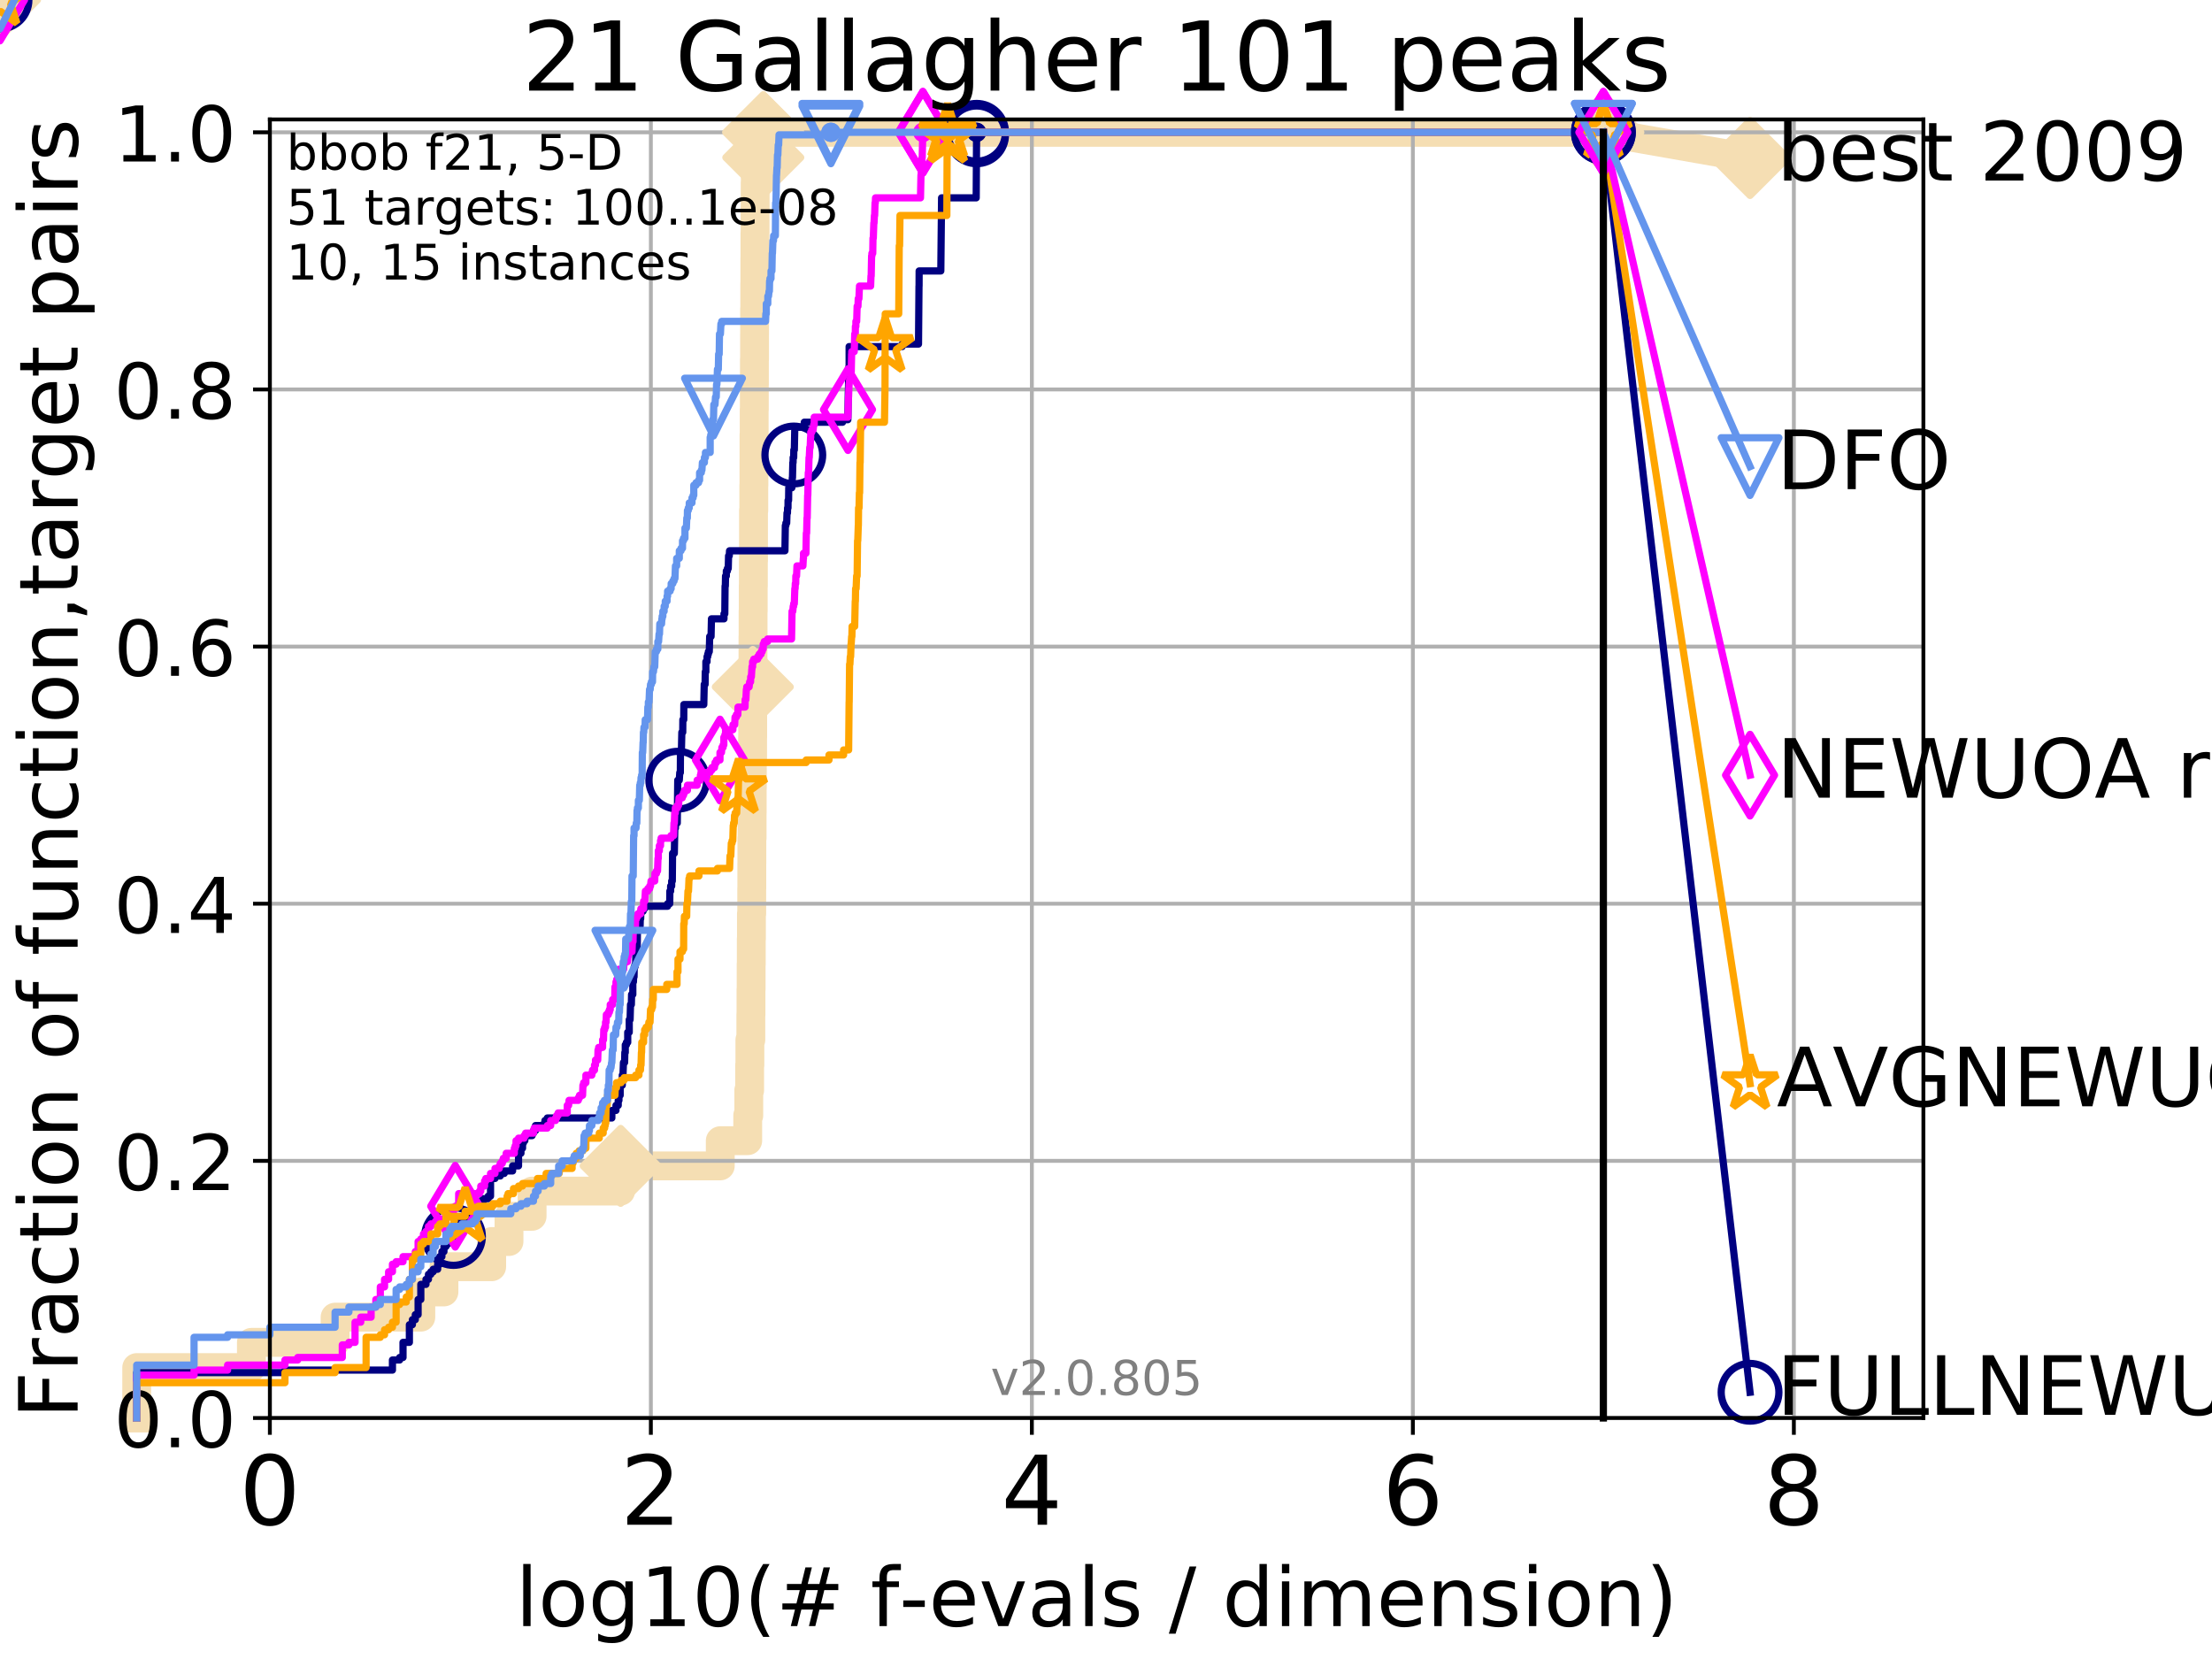 <?xml version="1.0" encoding="utf-8" standalone="no"?>
<!DOCTYPE svg PUBLIC "-//W3C//DTD SVG 1.1//EN"
  "http://www.w3.org/Graphics/SVG/1.1/DTD/svg11.dtd">
<!-- Created with matplotlib (http://matplotlib.org/) -->
<svg height="345pt" version="1.1" viewBox="0 0 460 345" width="460pt" xmlns="http://www.w3.org/2000/svg" xmlns:xlink="http://www.w3.org/1999/xlink">
 <defs>
  <style type="text/css">
*{stroke-linecap:butt;stroke-linejoin:round;}
  </style>
 </defs>
 <g id="figure_1">
  <g id="patch_1">
   <path d="M 0 345.6 
L 460.8 345.6 
L 460.8 0 
L 0 0 
z
" style="fill:#ffffff;"/>
  </g>
  <g id="axes_1">
   <g id="patch_2">
    <path d="M 56.12 294.88 
L 399.984 294.88 
L 399.984 24.84 
L 56.12 24.84 
z
" style="fill:#ffffff;"/>
   </g>
   <g id="line2d_1">
    <path d="M 28.43 294.88 
L 28.43 284.395 
L 52.281 284.395 
L 52.281 279.153 
L 69.685 279.153 
L 69.685 273.91 
L 87.511 273.91 
L 87.511 268.668 
L 92.321 268.668 
L 92.321 263.425 
L 102.247 263.425 
L 102.247 258.183 
L 105.848 258.183 
L 105.848 252.94 
L 110.654 252.94 
L 110.654 247.698 
L 129.067 247.698 
L 129.067 242.455 
L 149.786 242.455 
L 149.786 237.213 
L 155.492 237.213 
L 155.492 231.97 
L 155.714 231.97 
L 155.714 226.728 
L 155.893 226.728 
L 155.893 221.485 
L 155.945 221.485 
L 155.945 216.243 
L 156.141 216.243 
L 156.141 211 
L 156.172 211 
L 156.172 205.758 
L 156.203 205.758 
L 156.203 200.515 
L 156.233 200.515 
L 156.233 195.273 
L 156.264 195.273 
L 156.264 190.03 
L 156.325 190.03 
L 156.325 184.788 
L 156.345 184.788 
L 156.345 179.546 
L 156.356 179.546 
L 156.356 174.303 
L 156.406 174.303 
L 156.406 169.061 
L 156.426 169.061 
L 156.426 163.818 
L 156.457 163.818 
L 156.457 158.576 
L 156.507 158.576 
L 156.507 153.333 
L 156.527 153.333 
L 156.527 148.091 
L 156.547 148.091 
L 156.547 142.848 
L 156.567 142.848 
L 156.567 137.606 
L 156.587 137.606 
L 156.587 132.363 
L 156.607 132.363 
L 156.607 127.121 
L 156.637 127.121 
L 156.637 121.878 
L 156.667 121.878 
L 156.667 116.636 
L 156.697 116.636 
L 156.697 106.151 
L 156.757 106.151 
L 156.757 100.908 
L 156.787 100.908 
L 156.787 95.666 
L 156.796 95.666 
L 156.796 90.423 
L 156.836 90.423 
L 156.836 85.181 
L 156.866 85.181 
L 156.866 79.938 
L 156.885 79.938 
L 156.885 74.696 
L 156.915 74.696 
L 156.915 69.453 
L 156.925 69.453 
L 156.925 64.211 
L 156.954 64.211 
L 156.954 58.969 
L 156.974 58.969 
L 156.974 53.726 
L 156.993 53.726 
L 156.993 48.484 
L 157.023 48.484 
L 157.023 43.241 
L 157.042 43.241 
L 157.042 37.999 
L 157.071 37.999 
L 157.071 32.756 
L 158.731 32.756 
L 158.731 27.514 
L 333.43 27.514 
" style="fill:none;stroke:#f5deb3;stroke-linecap:square;stroke-width:6;"/>
   </g>
   <g id="line2d_2">
    <path d="M 0 0 
" style="fill:none;stroke:#f5deb3;stroke-linecap:square;stroke-width:6;"/>
    <defs>
     <path d="M -0 7.778 
L 7.778 0 
L 0 -7.778 
L -7.778 -0 
z
" id="m0ee6d3c9e0" style="stroke:#f5deb3;stroke-linejoin:miter;stroke-width:1.5;"/>
    </defs>
    <g>
     <use style="fill:#f5deb3;stroke:#f5deb3;stroke-linejoin:miter;stroke-width:1.5;" x="0" xlink:href="#m0ee6d3c9e0" y="0"/>
    </g>
   </g>
   <g id="line2d_3">
    <path d="M 333.43 27.514 
L 363.934 32.861 
" style="fill:none;stroke:#f5deb3;stroke-linecap:square;stroke-width:6;"/>
    <g>
     <use style="fill:#f5deb3;stroke:#f5deb3;stroke-linejoin:miter;stroke-width:1.5;" x="333.43" xlink:href="#m0ee6d3c9e0" y="27.514"/>
     <use style="fill:#f5deb3;stroke:#f5deb3;stroke-linejoin:miter;stroke-width:1.5;" x="363.934" xlink:href="#m0ee6d3c9e0" y="32.861"/>
    </g>
   </g>
   <g id="matplotlib.axis_1">
    <g id="xtick_1">
     <g id="line2d_4">
      <path clip-path="url(#p7138dc5352)" d="M 56.12 294.88 
L 56.12 24.84 
" style="fill:none;stroke:#b0b0b0;stroke-linecap:square;stroke-width:0.8;"/>
     </g>
     <g id="line2d_5">
      <defs>
       <path d="M 0 0 
L 0 3.5 
" id="mfaf7ffa2c5" style="stroke:#000000;stroke-width:0.8;"/>
      </defs>
      <g>
       <use style="stroke:#000000;stroke-width:0.8;" x="56.12" xlink:href="#mfaf7ffa2c5" y="294.88"/>
      </g>
     </g>
     <g id="text_1">
      <!-- 0 -->
      <defs>
       <path d="M 31.781 66.406 
Q 24.172 66.406 20.328 58.906 
Q 16.5 51.422 16.5 36.375 
Q 16.5 21.391 20.328 13.891 
Q 24.172 6.391 31.781 6.391 
Q 39.453 6.391 43.281 13.891 
Q 47.125 21.391 47.125 36.375 
Q 47.125 51.422 43.281 58.906 
Q 39.453 66.406 31.781 66.406 
z
M 31.781 74.219 
Q 44.047 74.219 50.516 64.516 
Q 56.984 54.828 56.984 36.375 
Q 56.984 17.969 50.516 8.266 
Q 44.047 -1.422 31.781 -1.422 
Q 19.531 -1.422 13.062 8.266 
Q 6.594 17.969 6.594 36.375 
Q 6.594 54.828 13.062 64.516 
Q 19.531 74.219 31.781 74.219 
z
" id="DejaVuSans-30"/>
      </defs>
      <g transform="translate(49.758 317.077)scale(0.2 -0.2)">
       <use xlink:href="#DejaVuSans-30"/>
      </g>
     </g>
    </g>
    <g id="xtick_2">
     <g id="line2d_6">
      <path clip-path="url(#p7138dc5352)" d="M 135.351 294.88 
L 135.351 24.84 
" style="fill:none;stroke:#b0b0b0;stroke-linecap:square;stroke-width:0.8;"/>
     </g>
     <g id="line2d_7">
      <g>
       <use style="stroke:#000000;stroke-width:0.8;" x="135.351" xlink:href="#mfaf7ffa2c5" y="294.88"/>
      </g>
     </g>
     <g id="text_2">
      <!-- 2 -->
      <defs>
       <path d="M 19.188 8.297 
L 53.609 8.297 
L 53.609 0 
L 7.328 0 
L 7.328 8.297 
Q 12.938 14.109 22.625 23.891 
Q 32.328 33.688 34.812 36.531 
Q 39.547 41.844 41.422 45.531 
Q 43.312 49.219 43.312 52.781 
Q 43.312 58.594 39.234 62.25 
Q 35.156 65.922 28.609 65.922 
Q 23.969 65.922 18.812 64.312 
Q 13.672 62.703 7.812 59.422 
L 7.812 69.391 
Q 13.766 71.781 18.938 73 
Q 24.125 74.219 28.422 74.219 
Q 39.75 74.219 46.484 68.547 
Q 53.219 62.891 53.219 53.422 
Q 53.219 48.922 51.531 44.891 
Q 49.859 40.875 45.406 35.406 
Q 44.188 33.984 37.641 27.219 
Q 31.109 20.453 19.188 8.297 
z
" id="DejaVuSans-32"/>
      </defs>
      <g transform="translate(128.989 317.077)scale(0.2 -0.2)">
       <use xlink:href="#DejaVuSans-32"/>
      </g>
     </g>
    </g>
    <g id="xtick_3">
     <g id="line2d_8">
      <path clip-path="url(#p7138dc5352)" d="M 214.583 294.88 
L 214.583 24.84 
" style="fill:none;stroke:#b0b0b0;stroke-linecap:square;stroke-width:0.8;"/>
     </g>
     <g id="line2d_9">
      <g>
       <use style="stroke:#000000;stroke-width:0.8;" x="214.583" xlink:href="#mfaf7ffa2c5" y="294.88"/>
      </g>
     </g>
     <g id="text_3">
      <!-- 4 -->
      <defs>
       <path d="M 37.797 64.312 
L 12.891 25.391 
L 37.797 25.391 
z
M 35.203 72.906 
L 47.609 72.906 
L 47.609 25.391 
L 58.016 25.391 
L 58.016 17.188 
L 47.609 17.188 
L 47.609 0 
L 37.797 0 
L 37.797 17.188 
L 4.891 17.188 
L 4.891 26.703 
z
" id="DejaVuSans-34"/>
      </defs>
      <g transform="translate(208.22 317.077)scale(0.2 -0.2)">
       <use xlink:href="#DejaVuSans-34"/>
      </g>
     </g>
    </g>
    <g id="xtick_4">
     <g id="line2d_10">
      <path clip-path="url(#p7138dc5352)" d="M 293.814 294.88 
L 293.814 24.84 
" style="fill:none;stroke:#b0b0b0;stroke-linecap:square;stroke-width:0.8;"/>
     </g>
     <g id="line2d_11">
      <g>
       <use style="stroke:#000000;stroke-width:0.8;" x="293.814" xlink:href="#mfaf7ffa2c5" y="294.88"/>
      </g>
     </g>
     <g id="text_4">
      <!-- 6 -->
      <defs>
       <path d="M 33.016 40.375 
Q 26.375 40.375 22.484 35.828 
Q 18.609 31.297 18.609 23.391 
Q 18.609 15.531 22.484 10.953 
Q 26.375 6.391 33.016 6.391 
Q 39.656 6.391 43.531 10.953 
Q 47.406 15.531 47.406 23.391 
Q 47.406 31.297 43.531 35.828 
Q 39.656 40.375 33.016 40.375 
z
M 52.594 71.297 
L 52.594 62.312 
Q 48.875 64.062 45.094 64.984 
Q 41.312 65.922 37.594 65.922 
Q 27.828 65.922 22.672 59.328 
Q 17.531 52.734 16.797 39.406 
Q 19.672 43.656 24.016 45.922 
Q 28.375 48.188 33.594 48.188 
Q 44.578 48.188 50.953 41.516 
Q 57.328 34.859 57.328 23.391 
Q 57.328 12.156 50.688 5.359 
Q 44.047 -1.422 33.016 -1.422 
Q 20.359 -1.422 13.672 8.266 
Q 6.984 17.969 6.984 36.375 
Q 6.984 53.656 15.188 63.938 
Q 23.391 74.219 37.203 74.219 
Q 40.922 74.219 44.703 73.484 
Q 48.484 72.75 52.594 71.297 
z
" id="DejaVuSans-36"/>
      </defs>
      <g transform="translate(287.452 317.077)scale(0.2 -0.2)">
       <use xlink:href="#DejaVuSans-36"/>
      </g>
     </g>
    </g>
    <g id="xtick_5">
     <g id="line2d_12">
      <path clip-path="url(#p7138dc5352)" d="M 373.045 294.88 
L 373.045 24.84 
" style="fill:none;stroke:#b0b0b0;stroke-linecap:square;stroke-width:0.8;"/>
     </g>
     <g id="line2d_13">
      <g>
       <use style="stroke:#000000;stroke-width:0.8;" x="373.045" xlink:href="#mfaf7ffa2c5" y="294.88"/>
      </g>
     </g>
     <g id="text_5">
      <!-- 8 -->
      <defs>
       <path d="M 31.781 34.625 
Q 24.75 34.625 20.719 30.859 
Q 16.703 27.094 16.703 20.516 
Q 16.703 13.922 20.719 10.156 
Q 24.75 6.391 31.781 6.391 
Q 38.812 6.391 42.859 10.172 
Q 46.922 13.969 46.922 20.516 
Q 46.922 27.094 42.891 30.859 
Q 38.875 34.625 31.781 34.625 
z
M 21.922 38.812 
Q 15.578 40.375 12.031 44.719 
Q 8.5 49.078 8.5 55.328 
Q 8.5 64.062 14.719 69.141 
Q 20.953 74.219 31.781 74.219 
Q 42.672 74.219 48.875 69.141 
Q 55.078 64.062 55.078 55.328 
Q 55.078 49.078 51.531 44.719 
Q 48 40.375 41.703 38.812 
Q 48.828 37.156 52.797 32.312 
Q 56.781 27.484 56.781 20.516 
Q 56.781 9.906 50.312 4.234 
Q 43.844 -1.422 31.781 -1.422 
Q 19.734 -1.422 13.25 4.234 
Q 6.781 9.906 6.781 20.516 
Q 6.781 27.484 10.781 32.312 
Q 14.797 37.156 21.922 38.812 
z
M 18.312 54.391 
Q 18.312 48.734 21.844 45.562 
Q 25.391 42.391 31.781 42.391 
Q 38.141 42.391 41.719 45.562 
Q 45.312 48.734 45.312 54.391 
Q 45.312 60.062 41.719 63.234 
Q 38.141 66.406 31.781 66.406 
Q 25.391 66.406 21.844 63.234 
Q 18.312 60.062 18.312 54.391 
z
" id="DejaVuSans-38"/>
      </defs>
      <g transform="translate(366.683 317.077)scale(0.2 -0.2)">
       <use xlink:href="#DejaVuSans-38"/>
      </g>
     </g>
    </g>
    <g id="text_6">
     <!-- log10(# f-evals / dimension) -->
     <defs>
      <path d="M 9.422 75.984 
L 18.406 75.984 
L 18.406 0 
L 9.422 0 
z
" id="DejaVuSans-6c"/>
      <path d="M 30.609 48.391 
Q 23.391 48.391 19.188 42.75 
Q 14.984 37.109 14.984 27.297 
Q 14.984 17.484 19.156 11.844 
Q 23.344 6.203 30.609 6.203 
Q 37.797 6.203 41.984 11.859 
Q 46.188 17.531 46.188 27.297 
Q 46.188 37.016 41.984 42.703 
Q 37.797 48.391 30.609 48.391 
z
M 30.609 56 
Q 42.328 56 49.016 48.375 
Q 55.719 40.766 55.719 27.297 
Q 55.719 13.875 49.016 6.219 
Q 42.328 -1.422 30.609 -1.422 
Q 18.844 -1.422 12.172 6.219 
Q 5.516 13.875 5.516 27.297 
Q 5.516 40.766 12.172 48.375 
Q 18.844 56 30.609 56 
z
" id="DejaVuSans-6f"/>
      <path d="M 45.406 27.984 
Q 45.406 37.75 41.375 43.109 
Q 37.359 48.484 30.078 48.484 
Q 22.859 48.484 18.828 43.109 
Q 14.797 37.75 14.797 27.984 
Q 14.797 18.266 18.828 12.891 
Q 22.859 7.516 30.078 7.516 
Q 37.359 7.516 41.375 12.891 
Q 45.406 18.266 45.406 27.984 
z
M 54.391 6.781 
Q 54.391 -7.172 48.188 -13.984 
Q 42 -20.797 29.203 -20.797 
Q 24.469 -20.797 20.266 -20.094 
Q 16.062 -19.391 12.109 -17.922 
L 12.109 -9.188 
Q 16.062 -11.328 19.922 -12.344 
Q 23.781 -13.375 27.781 -13.375 
Q 36.625 -13.375 41.016 -8.766 
Q 45.406 -4.156 45.406 5.172 
L 45.406 9.625 
Q 42.625 4.781 38.281 2.391 
Q 33.938 0 27.875 0 
Q 17.828 0 11.672 7.656 
Q 5.516 15.328 5.516 27.984 
Q 5.516 40.672 11.672 48.328 
Q 17.828 56 27.875 56 
Q 33.938 56 38.281 53.609 
Q 42.625 51.219 45.406 46.391 
L 45.406 54.688 
L 54.391 54.688 
z
" id="DejaVuSans-67"/>
      <path d="M 12.406 8.297 
L 28.516 8.297 
L 28.516 63.922 
L 10.984 60.406 
L 10.984 69.391 
L 28.422 72.906 
L 38.281 72.906 
L 38.281 8.297 
L 54.391 8.297 
L 54.391 0 
L 12.406 0 
z
" id="DejaVuSans-31"/>
      <path d="M 31 75.875 
Q 24.469 64.656 21.281 53.656 
Q 18.109 42.672 18.109 31.391 
Q 18.109 20.125 21.312 9.062 
Q 24.516 -2 31 -13.188 
L 23.188 -13.188 
Q 15.875 -1.703 12.234 9.375 
Q 8.594 20.453 8.594 31.391 
Q 8.594 42.281 12.203 53.312 
Q 15.828 64.359 23.188 75.875 
z
" id="DejaVuSans-28"/>
      <path d="M 51.125 44 
L 36.922 44 
L 32.812 27.688 
L 47.125 27.688 
z
M 43.797 71.781 
L 38.719 51.516 
L 52.984 51.516 
L 58.109 71.781 
L 65.922 71.781 
L 60.891 51.516 
L 76.125 51.516 
L 76.125 44 
L 58.984 44 
L 54.984 27.688 
L 70.516 27.688 
L 70.516 20.219 
L 53.078 20.219 
L 48 0 
L 40.188 0 
L 45.219 20.219 
L 30.906 20.219 
L 25.875 0 
L 18.016 0 
L 23.094 20.219 
L 7.719 20.219 
L 7.719 27.688 
L 24.906 27.688 
L 29 44 
L 13.281 44 
L 13.281 51.516 
L 30.906 51.516 
L 35.891 71.781 
z
" id="DejaVuSans-23"/>
      <path id="DejaVuSans-20"/>
      <path d="M 37.109 75.984 
L 37.109 68.5 
L 28.516 68.5 
Q 23.688 68.5 21.797 66.547 
Q 19.922 64.594 19.922 59.516 
L 19.922 54.688 
L 34.719 54.688 
L 34.719 47.703 
L 19.922 47.703 
L 19.922 0 
L 10.891 0 
L 10.891 47.703 
L 2.297 47.703 
L 2.297 54.688 
L 10.891 54.688 
L 10.891 58.5 
Q 10.891 67.625 15.141 71.797 
Q 19.391 75.984 28.609 75.984 
z
" id="DejaVuSans-66"/>
      <path d="M 4.891 31.391 
L 31.203 31.391 
L 31.203 23.391 
L 4.891 23.391 
z
" id="DejaVuSans-2d"/>
      <path d="M 56.203 29.594 
L 56.203 25.203 
L 14.891 25.203 
Q 15.484 15.922 20.484 11.062 
Q 25.484 6.203 34.422 6.203 
Q 39.594 6.203 44.453 7.469 
Q 49.312 8.734 54.109 11.281 
L 54.109 2.781 
Q 49.266 0.734 44.188 -0.344 
Q 39.109 -1.422 33.891 -1.422 
Q 20.797 -1.422 13.156 6.188 
Q 5.516 13.812 5.516 26.812 
Q 5.516 40.234 12.766 48.109 
Q 20.016 56 32.328 56 
Q 43.359 56 49.781 48.891 
Q 56.203 41.797 56.203 29.594 
z
M 47.219 32.234 
Q 47.125 39.594 43.094 43.984 
Q 39.062 48.391 32.422 48.391 
Q 24.906 48.391 20.391 44.141 
Q 15.875 39.891 15.188 32.172 
z
" id="DejaVuSans-65"/>
      <path d="M 2.984 54.688 
L 12.5 54.688 
L 29.594 8.797 
L 46.688 54.688 
L 56.203 54.688 
L 35.688 0 
L 23.484 0 
z
" id="DejaVuSans-76"/>
      <path d="M 34.281 27.484 
Q 23.391 27.484 19.188 25 
Q 14.984 22.516 14.984 16.5 
Q 14.984 11.719 18.141 8.906 
Q 21.297 6.109 26.703 6.109 
Q 34.188 6.109 38.703 11.406 
Q 43.219 16.703 43.219 25.484 
L 43.219 27.484 
z
M 52.203 31.203 
L 52.203 0 
L 43.219 0 
L 43.219 8.297 
Q 40.141 3.328 35.547 0.953 
Q 30.953 -1.422 24.312 -1.422 
Q 15.922 -1.422 10.953 3.297 
Q 6 8.016 6 15.922 
Q 6 25.141 12.172 29.828 
Q 18.359 34.516 30.609 34.516 
L 43.219 34.516 
L 43.219 35.406 
Q 43.219 41.609 39.141 45 
Q 35.062 48.391 27.688 48.391 
Q 23 48.391 18.547 47.266 
Q 14.109 46.141 10.016 43.891 
L 10.016 52.203 
Q 14.938 54.109 19.578 55.047 
Q 24.219 56 28.609 56 
Q 40.484 56 46.344 49.844 
Q 52.203 43.703 52.203 31.203 
z
" id="DejaVuSans-61"/>
      <path d="M 44.281 53.078 
L 44.281 44.578 
Q 40.484 46.531 36.375 47.5 
Q 32.281 48.484 27.875 48.484 
Q 21.188 48.484 17.844 46.438 
Q 14.5 44.391 14.5 40.281 
Q 14.5 37.156 16.891 35.375 
Q 19.281 33.594 26.516 31.984 
L 29.594 31.297 
Q 39.156 29.25 43.188 25.516 
Q 47.219 21.781 47.219 15.094 
Q 47.219 7.469 41.188 3.016 
Q 35.156 -1.422 24.609 -1.422 
Q 20.219 -1.422 15.453 -0.562 
Q 10.688 0.297 5.422 2 
L 5.422 11.281 
Q 10.406 8.688 15.234 7.391 
Q 20.062 6.109 24.812 6.109 
Q 31.156 6.109 34.562 8.281 
Q 37.984 10.453 37.984 14.406 
Q 37.984 18.062 35.516 20.016 
Q 33.062 21.969 24.703 23.781 
L 21.578 24.516 
Q 13.234 26.266 9.516 29.906 
Q 5.812 33.547 5.812 39.891 
Q 5.812 47.609 11.281 51.797 
Q 16.75 56 26.812 56 
Q 31.781 56 36.172 55.266 
Q 40.578 54.547 44.281 53.078 
z
" id="DejaVuSans-73"/>
      <path d="M 25.391 72.906 
L 33.688 72.906 
L 8.297 -9.281 
L 0 -9.281 
z
" id="DejaVuSans-2f"/>
      <path d="M 45.406 46.391 
L 45.406 75.984 
L 54.391 75.984 
L 54.391 0 
L 45.406 0 
L 45.406 8.203 
Q 42.578 3.328 38.25 0.953 
Q 33.938 -1.422 27.875 -1.422 
Q 17.969 -1.422 11.734 6.484 
Q 5.516 14.406 5.516 27.297 
Q 5.516 40.188 11.734 48.094 
Q 17.969 56 27.875 56 
Q 33.938 56 38.25 53.625 
Q 42.578 51.266 45.406 46.391 
z
M 14.797 27.297 
Q 14.797 17.391 18.875 11.75 
Q 22.953 6.109 30.078 6.109 
Q 37.203 6.109 41.297 11.75 
Q 45.406 17.391 45.406 27.297 
Q 45.406 37.203 41.297 42.844 
Q 37.203 48.484 30.078 48.484 
Q 22.953 48.484 18.875 42.844 
Q 14.797 37.203 14.797 27.297 
z
" id="DejaVuSans-64"/>
      <path d="M 9.422 54.688 
L 18.406 54.688 
L 18.406 0 
L 9.422 0 
z
M 9.422 75.984 
L 18.406 75.984 
L 18.406 64.594 
L 9.422 64.594 
z
" id="DejaVuSans-69"/>
      <path d="M 52 44.188 
Q 55.375 50.25 60.062 53.125 
Q 64.75 56 71.094 56 
Q 79.641 56 84.281 50.016 
Q 88.922 44.047 88.922 33.016 
L 88.922 0 
L 79.891 0 
L 79.891 32.719 
Q 79.891 40.578 77.094 44.375 
Q 74.312 48.188 68.609 48.188 
Q 61.625 48.188 57.562 43.547 
Q 53.516 38.922 53.516 30.906 
L 53.516 0 
L 44.484 0 
L 44.484 32.719 
Q 44.484 40.625 41.703 44.406 
Q 38.922 48.188 33.109 48.188 
Q 26.219 48.188 22.156 43.531 
Q 18.109 38.875 18.109 30.906 
L 18.109 0 
L 9.078 0 
L 9.078 54.688 
L 18.109 54.688 
L 18.109 46.188 
Q 21.188 51.219 25.484 53.609 
Q 29.781 56 35.688 56 
Q 41.656 56 45.828 52.969 
Q 50 49.953 52 44.188 
z
" id="DejaVuSans-6d"/>
      <path d="M 54.891 33.016 
L 54.891 0 
L 45.906 0 
L 45.906 32.719 
Q 45.906 40.484 42.875 44.328 
Q 39.844 48.188 33.797 48.188 
Q 26.516 48.188 22.312 43.547 
Q 18.109 38.922 18.109 30.906 
L 18.109 0 
L 9.078 0 
L 9.078 54.688 
L 18.109 54.688 
L 18.109 46.188 
Q 21.344 51.125 25.703 53.562 
Q 30.078 56 35.797 56 
Q 45.219 56 50.047 50.172 
Q 54.891 44.344 54.891 33.016 
z
" id="DejaVuSans-6e"/>
      <path d="M 8.016 75.875 
L 15.828 75.875 
Q 23.141 64.359 26.781 53.312 
Q 30.422 42.281 30.422 31.391 
Q 30.422 20.453 26.781 9.375 
Q 23.141 -1.703 15.828 -13.188 
L 8.016 -13.188 
Q 14.5 -2 17.703 9.062 
Q 20.906 20.125 20.906 31.391 
Q 20.906 42.672 17.703 53.656 
Q 14.5 64.656 8.016 75.875 
z
" id="DejaVuSans-29"/>
     </defs>
     <g transform="translate(107.211 338.154)scale(0.17 -0.17)">
      <use xlink:href="#DejaVuSans-6c"/>
      <use x="27.783" xlink:href="#DejaVuSans-6f"/>
      <use x="88.965" xlink:href="#DejaVuSans-67"/>
      <use x="152.441" xlink:href="#DejaVuSans-31"/>
      <use x="216.064" xlink:href="#DejaVuSans-30"/>
      <use x="279.688" xlink:href="#DejaVuSans-28"/>
      <use x="318.701" xlink:href="#DejaVuSans-23"/>
      <use x="402.49" xlink:href="#DejaVuSans-20"/>
      <use x="434.277" xlink:href="#DejaVuSans-66"/>
      <use x="469.404" xlink:href="#DejaVuSans-2d"/>
      <use x="505.488" xlink:href="#DejaVuSans-65"/>
      <use x="567.012" xlink:href="#DejaVuSans-76"/>
      <use x="626.191" xlink:href="#DejaVuSans-61"/>
      <use x="687.471" xlink:href="#DejaVuSans-6c"/>
      <use x="715.254" xlink:href="#DejaVuSans-73"/>
      <use x="767.354" xlink:href="#DejaVuSans-20"/>
      <use x="799.141" xlink:href="#DejaVuSans-2f"/>
      <use x="832.832" xlink:href="#DejaVuSans-20"/>
      <use x="864.619" xlink:href="#DejaVuSans-64"/>
      <use x="928.096" xlink:href="#DejaVuSans-69"/>
      <use x="955.879" xlink:href="#DejaVuSans-6d"/>
      <use x="1053.291" xlink:href="#DejaVuSans-65"/>
      <use x="1114.814" xlink:href="#DejaVuSans-6e"/>
      <use x="1178.193" xlink:href="#DejaVuSans-73"/>
      <use x="1230.293" xlink:href="#DejaVuSans-69"/>
      <use x="1258.076" xlink:href="#DejaVuSans-6f"/>
      <use x="1319.258" xlink:href="#DejaVuSans-6e"/>
      <use x="1382.637" xlink:href="#DejaVuSans-29"/>
     </g>
    </g>
   </g>
   <g id="matplotlib.axis_2">
    <g id="ytick_1">
     <g id="line2d_14">
      <path clip-path="url(#p7138dc5352)" d="M 56.12 294.88 
L 399.984 294.88 
" style="fill:none;stroke:#b0b0b0;stroke-linecap:square;stroke-width:0.8;"/>
     </g>
     <g id="line2d_15">
      <defs>
       <path d="M 0 0 
L -3.5 0 
" id="m682d245660" style="stroke:#000000;stroke-width:0.8;"/>
      </defs>
      <g>
       <use style="stroke:#000000;stroke-width:0.8;" x="56.12" xlink:href="#m682d245660" y="294.88"/>
      </g>
     </g>
     <g id="text_7">
      <!-- 0.0 -->
      <defs>
       <path d="M 10.688 12.406 
L 21 12.406 
L 21 0 
L 10.688 0 
z
" id="DejaVuSans-2e"/>
      </defs>
      <g transform="translate(23.675 300.959)scale(0.16 -0.16)">
       <use xlink:href="#DejaVuSans-30"/>
       <use x="63.623" xlink:href="#DejaVuSans-2e"/>
       <use x="95.41" xlink:href="#DejaVuSans-30"/>
      </g>
     </g>
    </g>
    <g id="ytick_2">
     <g id="line2d_16">
      <path clip-path="url(#p7138dc5352)" d="M 56.12 241.407 
L 399.984 241.407 
" style="fill:none;stroke:#b0b0b0;stroke-linecap:square;stroke-width:0.8;"/>
     </g>
     <g id="line2d_17">
      <g>
       <use style="stroke:#000000;stroke-width:0.8;" x="56.12" xlink:href="#m682d245660" y="241.407"/>
      </g>
     </g>
     <g id="text_8">
      <!-- 0.2 -->
      <g transform="translate(23.675 247.485)scale(0.16 -0.16)">
       <use xlink:href="#DejaVuSans-30"/>
       <use x="63.623" xlink:href="#DejaVuSans-2e"/>
       <use x="95.41" xlink:href="#DejaVuSans-32"/>
      </g>
     </g>
    </g>
    <g id="ytick_3">
     <g id="line2d_18">
      <path clip-path="url(#p7138dc5352)" d="M 56.12 187.933 
L 399.984 187.933 
" style="fill:none;stroke:#b0b0b0;stroke-linecap:square;stroke-width:0.8;"/>
     </g>
     <g id="line2d_19">
      <g>
       <use style="stroke:#000000;stroke-width:0.8;" x="56.12" xlink:href="#m682d245660" y="187.933"/>
      </g>
     </g>
     <g id="text_9">
      <!-- 0.4 -->
      <g transform="translate(23.675 194.012)scale(0.16 -0.16)">
       <use xlink:href="#DejaVuSans-30"/>
       <use x="63.623" xlink:href="#DejaVuSans-2e"/>
       <use x="95.41" xlink:href="#DejaVuSans-34"/>
      </g>
     </g>
    </g>
    <g id="ytick_4">
     <g id="line2d_20">
      <path clip-path="url(#p7138dc5352)" d="M 56.12 134.46 
L 399.984 134.46 
" style="fill:none;stroke:#b0b0b0;stroke-linecap:square;stroke-width:0.8;"/>
     </g>
     <g id="line2d_21">
      <g>
       <use style="stroke:#000000;stroke-width:0.8;" x="56.12" xlink:href="#m682d245660" y="134.46"/>
      </g>
     </g>
     <g id="text_10">
      <!-- 0.6 -->
      <g transform="translate(23.675 140.539)scale(0.16 -0.16)">
       <use xlink:href="#DejaVuSans-30"/>
       <use x="63.623" xlink:href="#DejaVuSans-2e"/>
       <use x="95.41" xlink:href="#DejaVuSans-36"/>
      </g>
     </g>
    </g>
    <g id="ytick_5">
     <g id="line2d_22">
      <path clip-path="url(#p7138dc5352)" d="M 56.12 80.987 
L 399.984 80.987 
" style="fill:none;stroke:#b0b0b0;stroke-linecap:square;stroke-width:0.8;"/>
     </g>
     <g id="line2d_23">
      <g>
       <use style="stroke:#000000;stroke-width:0.8;" x="56.12" xlink:href="#m682d245660" y="80.987"/>
      </g>
     </g>
     <g id="text_11">
      <!-- 0.8 -->
      <g transform="translate(23.675 87.066)scale(0.16 -0.16)">
       <use xlink:href="#DejaVuSans-30"/>
       <use x="63.623" xlink:href="#DejaVuSans-2e"/>
       <use x="95.41" xlink:href="#DejaVuSans-38"/>
      </g>
     </g>
    </g>
    <g id="ytick_6">
     <g id="line2d_24">
      <path clip-path="url(#p7138dc5352)" d="M 56.12 27.514 
L 399.984 27.514 
" style="fill:none;stroke:#b0b0b0;stroke-linecap:square;stroke-width:0.8;"/>
     </g>
     <g id="line2d_25">
      <g>
       <use style="stroke:#000000;stroke-width:0.8;" x="56.12" xlink:href="#m682d245660" y="27.514"/>
      </g>
     </g>
     <g id="text_12">
      <!-- 1.0 -->
      <g transform="translate(23.675 33.592)scale(0.16 -0.16)">
       <use xlink:href="#DejaVuSans-31"/>
       <use x="63.623" xlink:href="#DejaVuSans-2e"/>
       <use x="95.41" xlink:href="#DejaVuSans-30"/>
      </g>
     </g>
    </g>
    <g id="text_13">
     <!-- Fraction of function,target pairs -->
     <defs>
      <path d="M 9.812 72.906 
L 51.703 72.906 
L 51.703 64.594 
L 19.672 64.594 
L 19.672 43.109 
L 48.578 43.109 
L 48.578 34.812 
L 19.672 34.812 
L 19.672 0 
L 9.812 0 
z
" id="DejaVuSans-46"/>
      <path d="M 41.109 46.297 
Q 39.594 47.172 37.812 47.578 
Q 36.031 48 33.891 48 
Q 26.266 48 22.188 43.047 
Q 18.109 38.094 18.109 28.812 
L 18.109 0 
L 9.078 0 
L 9.078 54.688 
L 18.109 54.688 
L 18.109 46.188 
Q 20.953 51.172 25.484 53.578 
Q 30.031 56 36.531 56 
Q 37.453 56 38.578 55.875 
Q 39.703 55.766 41.062 55.516 
z
" id="DejaVuSans-72"/>
      <path d="M 48.781 52.594 
L 48.781 44.188 
Q 44.969 46.297 41.141 47.344 
Q 37.312 48.391 33.406 48.391 
Q 24.656 48.391 19.812 42.844 
Q 14.984 37.312 14.984 27.297 
Q 14.984 17.281 19.812 11.734 
Q 24.656 6.203 33.406 6.203 
Q 37.312 6.203 41.141 7.25 
Q 44.969 8.297 48.781 10.406 
L 48.781 2.094 
Q 45.016 0.344 40.984 -0.531 
Q 36.969 -1.422 32.422 -1.422 
Q 20.062 -1.422 12.781 6.344 
Q 5.516 14.109 5.516 27.297 
Q 5.516 40.672 12.859 48.328 
Q 20.219 56 33.016 56 
Q 37.156 56 41.109 55.141 
Q 45.062 54.297 48.781 52.594 
z
" id="DejaVuSans-63"/>
      <path d="M 18.312 70.219 
L 18.312 54.688 
L 36.812 54.688 
L 36.812 47.703 
L 18.312 47.703 
L 18.312 18.016 
Q 18.312 11.328 20.141 9.422 
Q 21.969 7.516 27.594 7.516 
L 36.812 7.516 
L 36.812 0 
L 27.594 0 
Q 17.188 0 13.234 3.875 
Q 9.281 7.766 9.281 18.016 
L 9.281 47.703 
L 2.688 47.703 
L 2.688 54.688 
L 9.281 54.688 
L 9.281 70.219 
z
" id="DejaVuSans-74"/>
      <path d="M 8.5 21.578 
L 8.5 54.688 
L 17.484 54.688 
L 17.484 21.922 
Q 17.484 14.156 20.5 10.266 
Q 23.531 6.391 29.594 6.391 
Q 36.859 6.391 41.078 11.031 
Q 45.312 15.672 45.312 23.688 
L 45.312 54.688 
L 54.297 54.688 
L 54.297 0 
L 45.312 0 
L 45.312 8.406 
Q 42.047 3.422 37.719 1 
Q 33.406 -1.422 27.688 -1.422 
Q 18.266 -1.422 13.375 4.438 
Q 8.5 10.297 8.5 21.578 
z
M 31.109 56 
z
" id="DejaVuSans-75"/>
      <path d="M 11.719 12.406 
L 22.016 12.406 
L 22.016 4 
L 14.016 -11.625 
L 7.719 -11.625 
L 11.719 4 
z
" id="DejaVuSans-2c"/>
      <path d="M 18.109 8.203 
L 18.109 -20.797 
L 9.078 -20.797 
L 9.078 54.688 
L 18.109 54.688 
L 18.109 46.391 
Q 20.953 51.266 25.266 53.625 
Q 29.594 56 35.594 56 
Q 45.562 56 51.781 48.094 
Q 58.016 40.188 58.016 27.297 
Q 58.016 14.406 51.781 6.484 
Q 45.562 -1.422 35.594 -1.422 
Q 29.594 -1.422 25.266 0.953 
Q 20.953 3.328 18.109 8.203 
z
M 48.688 27.297 
Q 48.688 37.203 44.609 42.844 
Q 40.531 48.484 33.406 48.484 
Q 26.266 48.484 22.188 42.844 
Q 18.109 37.203 18.109 27.297 
Q 18.109 17.391 22.188 11.75 
Q 26.266 6.109 33.406 6.109 
Q 40.531 6.109 44.609 11.75 
Q 48.688 17.391 48.688 27.297 
z
" id="DejaVuSans-70"/>
     </defs>
     <g transform="translate(16.14 294.999)rotate(-90)scale(0.17 -0.17)">
      <use xlink:href="#DejaVuSans-46"/>
      <use x="57.41" xlink:href="#DejaVuSans-72"/>
      <use x="98.523" xlink:href="#DejaVuSans-61"/>
      <use x="159.803" xlink:href="#DejaVuSans-63"/>
      <use x="214.783" xlink:href="#DejaVuSans-74"/>
      <use x="253.992" xlink:href="#DejaVuSans-69"/>
      <use x="281.775" xlink:href="#DejaVuSans-6f"/>
      <use x="342.957" xlink:href="#DejaVuSans-6e"/>
      <use x="406.336" xlink:href="#DejaVuSans-20"/>
      <use x="438.123" xlink:href="#DejaVuSans-6f"/>
      <use x="499.305" xlink:href="#DejaVuSans-66"/>
      <use x="534.51" xlink:href="#DejaVuSans-20"/>
      <use x="566.297" xlink:href="#DejaVuSans-66"/>
      <use x="601.502" xlink:href="#DejaVuSans-75"/>
      <use x="664.881" xlink:href="#DejaVuSans-6e"/>
      <use x="728.26" xlink:href="#DejaVuSans-63"/>
      <use x="783.24" xlink:href="#DejaVuSans-74"/>
      <use x="822.449" xlink:href="#DejaVuSans-69"/>
      <use x="850.232" xlink:href="#DejaVuSans-6f"/>
      <use x="911.414" xlink:href="#DejaVuSans-6e"/>
      <use x="974.793" xlink:href="#DejaVuSans-2c"/>
      <use x="1006.58" xlink:href="#DejaVuSans-74"/>
      <use x="1045.789" xlink:href="#DejaVuSans-61"/>
      <use x="1107.068" xlink:href="#DejaVuSans-72"/>
      <use x="1148.166" xlink:href="#DejaVuSans-67"/>
      <use x="1211.643" xlink:href="#DejaVuSans-65"/>
      <use x="1273.166" xlink:href="#DejaVuSans-74"/>
      <use x="1312.375" xlink:href="#DejaVuSans-20"/>
      <use x="1344.162" xlink:href="#DejaVuSans-70"/>
      <use x="1407.639" xlink:href="#DejaVuSans-61"/>
      <use x="1468.918" xlink:href="#DejaVuSans-69"/>
      <use x="1496.701" xlink:href="#DejaVuSans-72"/>
      <use x="1537.814" xlink:href="#DejaVuSans-73"/>
     </g>
    </g>
   </g>
   <g id="line2d_26">
    <defs>
     <path d="M 0 1.5 
C 0.398 1.5 0.779 1.342 1.061 1.061 
C 1.342 0.779 1.5 0.398 1.5 0 
C 1.5 -0.398 1.342 -0.779 1.061 -1.061 
C 0.779 -1.342 0.398 -1.5 0 -1.5 
C -0.398 -1.5 -0.779 -1.342 -1.061 -1.061 
C -1.342 -0.779 -1.5 -0.398 -1.5 0 
C -1.5 0.398 -1.342 0.779 -1.061 1.061 
C -0.779 1.342 -0.398 1.5 0 1.5 
z
" id="m7df9ca3d9b" style="stroke:#f5deb3;"/>
    </defs>
    <g>
     <use style="fill:#f5deb3;stroke:#f5deb3;" x="158.731" xlink:href="#m7df9ca3d9b" y="27.514"/>
     <use style="fill:#f5deb3;stroke:#f5deb3;" x="158.731" xlink:href="#m7df9ca3d9b" y="27.514"/>
    </g>
   </g>
   <g id="line2d_27">
    <g>
     <use style="fill:#f5deb3;stroke:#f5deb3;stroke-linejoin:miter;stroke-width:1.5;" x="129.067" xlink:href="#m0ee6d3c9e0" y="242.455"/>
     <use style="fill:#f5deb3;stroke:#f5deb3;stroke-linejoin:miter;stroke-width:1.5;" x="156.547" xlink:href="#m0ee6d3c9e0" y="142.848"/>
     <use style="fill:#f5deb3;stroke:#f5deb3;stroke-linejoin:miter;stroke-width:1.5;" x="158.731" xlink:href="#m0ee6d3c9e0" y="32.756"/>
     <use style="fill:#f5deb3;stroke:#f5deb3;stroke-linejoin:miter;stroke-width:1.5;" x="158.731" xlink:href="#m0ee6d3c9e0" y="27.514"/>
     <use style="fill:#f5deb3;stroke:#f5deb3;stroke-linejoin:miter;stroke-width:1.5;" x="158.731" xlink:href="#m0ee6d3c9e0" y="27.514"/>
     <use style="fill:#f5deb3;stroke:#f5deb3;stroke-linejoin:miter;stroke-width:1.5;" x="333.43" xlink:href="#m0ee6d3c9e0" y="27.514"/>
    </g>
   </g>
   <g id="line2d_28">
    <defs>
     <path d="M 0 1.5 
C 0.398 1.5 0.779 1.342 1.061 1.061 
C 1.342 0.779 1.5 0.398 1.5 0 
C 1.5 -0.398 1.342 -0.779 1.061 -1.061 
C 0.779 -1.342 0.398 -1.5 0 -1.5 
C -0.398 -1.5 -0.779 -1.342 -1.061 -1.061 
C -1.342 -0.779 -1.5 -0.398 -1.5 0 
C -1.5 0.398 -1.342 0.779 -1.061 1.061 
C -0.779 1.342 -0.398 1.5 0 1.5 
z
" id="m9665c64173" style="stroke:#000080;"/>
    </defs>
    <g>
     <use style="fill:#000080;stroke:#000080;" x="203.09" xlink:href="#m9665c64173" y="27.514"/>
     <use style="fill:#000080;stroke:#000080;" x="203.09" xlink:href="#m9665c64173" y="27.514"/>
    </g>
   </g>
   <g id="line2d_29">
    <path d="M 28.43 294.88 
L 28.43 285.444 
L 59.257 285.444 
L 59.257 284.919 
L 81.611 284.919 
L 81.611 282.822 
L 83.108 282.822 
L 83.108 282.298 
L 83.81 282.298 
L 83.81 279.153 
L 85.134 279.153 
L 85.134 275.483 
L 85.76 275.483 
L 85.76 274.434 
L 86.364 274.434 
L 86.364 273.386 
L 86.947 273.386 
L 86.947 270.24 
L 87.511 270.24 
L 87.511 267.095 
L 88.587 267.095 
L 88.587 266.046 
L 89.1 266.046 
L 89.1 264.998 
L 89.599 264.998 
L 89.599 264.474 
L 90.084 264.474 
L 90.084 263.949 
L 91.014 263.949 
L 91.014 262.901 
L 91.461 262.901 
L 91.461 261.328 
L 91.897 261.328 
L 91.897 260.28 
L 92.321 260.28 
L 92.321 259.231 
L 92.736 259.231 
L 92.736 258.707 
L 93.141 258.707 
L 93.141 257.658 
L 93.923 257.658 
L 93.923 257.134 
L 94.301 257.134 
L 94.301 255.037 
L 94.671 255.037 
L 94.671 254.513 
L 95.736 254.513 
L 95.736 253.464 
L 96.738 253.464 
L 96.738 252.416 
L 97.06 252.416 
L 97.06 251.892 
L 99.157 251.892 
L 99.157 250.843 
L 99.437 250.843 
L 99.437 249.795 
L 100.512 249.795 
L 100.512 249.27 
L 101.525 249.27 
L 101.525 248.746 
L 102.009 248.746 
L 102.009 245.076 
L 102.94 245.076 
L 102.94 244.552 
L 104.036 244.552 
L 104.036 244.028 
L 104.865 244.028 
L 104.865 243.504 
L 106.597 243.504 
L 106.597 242.455 
L 107.832 242.455 
L 107.832 239.834 
L 108.336 239.834 
L 108.336 238.785 
L 108.664 238.785 
L 108.664 237.737 
L 108.825 237.737 
L 108.825 237.213 
L 109.144 237.213 
L 109.144 236.164 
L 110.654 236.164 
L 110.654 235.64 
L 110.941 235.64 
L 110.941 235.116 
L 111.362 235.116 
L 111.362 234.067 
L 113.203 234.067 
L 113.203 233.543 
L 113.327 233.543 
L 113.327 233.019 
L 113.815 233.019 
L 113.815 232.495 
L 127.237 232.495 
L 127.237 230.922 
L 128.098 230.922 
L 128.098 229.873 
L 128.564 229.873 
L 128.564 228.825 
L 128.716 228.825 
L 128.716 227.776 
L 128.967 227.776 
L 128.967 225.679 
L 129.41 225.679 
L 129.41 223.582 
L 129.555 223.582 
L 129.652 220.961 
L 129.89 220.961 
L 129.937 218.864 
L 130.031 218.864 
L 130.031 217.291 
L 130.264 217.291 
L 130.264 216.767 
L 130.539 216.767 
L 130.539 214.67 
L 130.855 214.67 
L 130.855 212.049 
L 131.032 212.049 
L 131.121 208.903 
L 131.296 208.903 
L 131.339 206.806 
L 131.598 206.806 
L 131.598 204.185 
L 131.726 204.185 
L 131.768 203.137 
L 131.853 203.137 
L 131.895 201.04 
L 132.062 201.04 
L 132.062 200.515 
L 132.187 200.515 
L 132.228 198.418 
L 132.311 198.418 
L 132.311 197.37 
L 132.515 197.37 
L 132.555 193.7 
L 132.716 193.7 
L 132.716 193.176 
L 132.995 193.176 
L 132.995 192.652 
L 133.113 192.652 
L 133.152 191.079 
L 133.23 191.079 
L 133.269 189.506 
L 133.729 189.506 
L 133.729 188.982 
L 134.029 188.982 
L 134.029 188.458 
L 138.829 188.458 
L 138.829 187.933 
L 139.273 187.933 
L 139.3 185.312 
L 139.464 185.312 
L 139.464 184.264 
L 139.679 184.264 
L 139.679 183.215 
L 139.812 183.215 
L 139.865 177.449 
L 140.232 177.449 
L 140.335 172.206 
L 140.464 172.206 
L 140.464 171.158 
L 140.843 171.158 
L 140.943 162.245 
L 141.263 162.245 
L 141.36 160.673 
L 141.481 160.673 
L 141.505 156.479 
L 141.697 156.479 
L 141.791 152.285 
L 141.98 152.285 
L 142.003 149.663 
L 142.189 149.663 
L 142.212 146.518 
L 146.358 146.518 
L 146.449 142.324 
L 146.628 142.324 
L 146.664 139.703 
L 146.788 139.703 
L 146.788 137.606 
L 147.034 137.606 
L 147.034 136.557 
L 147.173 136.557 
L 147.173 136.033 
L 147.311 136.033 
L 147.311 135.509 
L 147.499 135.509 
L 147.584 132.363 
L 147.869 132.363 
L 147.952 128.693 
L 150.556 128.693 
L 150.556 127.645 
L 150.726 127.645 
L 150.782 121.878 
L 150.838 121.878 
L 150.88 119.781 
L 151.047 119.781 
L 151.047 118.733 
L 151.267 118.733 
L 151.267 118.209 
L 151.443 118.209 
L 151.511 115.587 
L 151.658 115.587 
L 151.711 114.539 
L 163.233 114.539 
L 163.315 109.296 
L 163.429 109.296 
L 163.429 108.772 
L 163.597 108.772 
L 163.663 106.675 
L 163.756 106.675 
L 163.782 105.627 
L 163.868 105.627 
L 163.881 104.054 
L 163.992 104.054 
L 164.025 101.433 
L 164.675 101.433 
L 164.769 99.336 
L 164.8 99.336 
L 164.874 96.19 
L 164.924 96.19 
L 164.942 95.142 
L 165.053 95.142 
L 165.077 93.569 
L 165.187 93.569 
L 165.284 88.851 
L 167.256 88.851 
L 167.256 87.802 
L 175.22 87.802 
L 175.22 87.278 
L 176.317 87.278 
L 176.409 81.511 
L 176.431 81.511 
L 176.522 76.269 
L 176.582 76.269 
L 176.582 72.075 
L 187.61 72.075 
L 187.61 71.55 
L 191.009 71.55 
L 191.11 59.493 
L 191.126 59.493 
L 191.141 56.347 
L 195.648 56.347 
L 195.757 45.862 
L 195.76 45.862 
L 195.807 41.144 
L 203.007 41.144 
L 203.09 27.514 
L 333.43 27.514 
L 333.43 27.514 
" style="fill:none;stroke:#000080;stroke-linecap:square;stroke-width:1.5;"/>
   </g>
   <g id="line2d_30">
    <defs>
     <path d="M 0 6 
C 1.591 6 3.117 5.368 4.243 4.243 
C 5.368 3.117 6 1.591 6 0 
C 6 -1.591 5.368 -3.117 4.243 -4.243 
C 3.117 -5.368 1.591 -6 0 -6 
C -1.591 -6 -3.117 -5.368 -4.243 -4.243 
C -5.368 -3.117 -6 -1.591 -6 0 
C -6 1.591 -5.368 3.117 -4.243 4.243 
C -3.117 5.368 -1.591 6 0 6 
z
" id="m8840dc5f65" style="stroke:#000080;stroke-width:1.5;"/>
    </defs>
    <g>
     <use style="fill:none;stroke:#000080;stroke-width:1.5;" x="94.301" xlink:href="#m8840dc5f65" y="257.134"/>
     <use style="fill:none;stroke:#000080;stroke-width:1.5;" x="140.943" xlink:href="#m8840dc5f65" y="162.245"/>
     <use style="fill:none;stroke:#000080;stroke-width:1.5;" x="165.077" xlink:href="#m8840dc5f65" y="94.617"/>
     <use style="fill:none;stroke:#000080;stroke-width:1.5;" x="203.09" xlink:href="#m8840dc5f65" y="28.038"/>
     <use style="fill:none;stroke:#000080;stroke-width:1.5;" x="203.09" xlink:href="#m8840dc5f65" y="27.514"/>
     <use style="fill:none;stroke:#000080;stroke-width:1.5;" x="333.43" xlink:href="#m8840dc5f65" y="27.514"/>
    </g>
   </g>
   <g id="line2d_31">
    <path d="M 0 0 
" style="fill:none;stroke:#000080;stroke-linecap:square;stroke-width:1.5;"/>
    <g>
     <use style="fill:none;stroke:#000080;stroke-width:1.5;" x="0" xlink:href="#m8840dc5f65" y="0"/>
    </g>
   </g>
   <g id="line2d_32">
    <defs>
     <path d="M 0 1.5 
C 0.398 1.5 0.779 1.342 1.061 1.061 
C 1.342 0.779 1.5 0.398 1.5 0 
C 1.5 -0.398 1.342 -0.779 1.061 -1.061 
C 0.779 -1.342 0.398 -1.5 0 -1.5 
C -0.398 -1.5 -0.779 -1.342 -1.061 -1.061 
C -1.342 -0.779 -1.5 -0.398 -1.5 0 
C -1.5 0.398 -1.342 0.779 -1.061 1.061 
C -0.779 1.342 -0.398 1.5 0 1.5 
z
" id="madb0ef58e5" style="stroke:#ff00ff;"/>
    </defs>
    <g>
     <use style="fill:#ff00ff;stroke:#ff00ff;" x="191.918" xlink:href="#madb0ef58e5" y="27.514"/>
     <use style="fill:#ff00ff;stroke:#ff00ff;" x="191.918" xlink:href="#madb0ef58e5" y="27.514"/>
    </g>
   </g>
   <g id="line2d_33">
    <path d="M 28.43 294.88 
L 28.43 285.968 
L 40.355 285.968 
L 40.355 284.919 
L 47.331 284.919 
L 47.331 283.871 
L 59.257 283.871 
L 59.257 282.822 
L 61.909 282.822 
L 61.909 282.298 
L 71.182 282.298 
L 71.182 279.677 
L 72.559 279.677 
L 72.559 279.153 
L 73.834 279.153 
L 73.834 274.959 
L 75.021 274.959 
L 75.021 273.91 
L 77.175 273.91 
L 77.175 271.813 
L 78.158 271.813 
L 78.158 270.24 
L 79.089 270.24 
L 79.089 267.619 
L 79.971 267.619 
L 79.971 266.046 
L 80.81 266.046 
L 80.81 264.474 
L 81.611 264.474 
L 81.611 262.901 
L 82.376 262.901 
L 82.376 262.377 
L 83.81 262.377 
L 83.81 261.328 
L 86.364 261.328 
L 86.364 260.28 
L 86.947 260.28 
L 86.947 258.183 
L 87.511 258.183 
L 87.511 257.658 
L 88.057 257.658 
L 88.057 256.61 
L 88.587 256.61 
L 88.587 256.086 
L 89.1 256.086 
L 89.1 255.037 
L 89.599 255.037 
L 89.599 254.513 
L 90.555 254.513 
L 90.555 253.989 
L 91.461 253.989 
L 91.461 253.464 
L 92.736 253.464 
L 92.736 252.94 
L 93.923 252.94 
L 93.923 252.416 
L 94.301 252.416 
L 94.301 251.367 
L 94.671 251.367 
L 94.671 250.843 
L 95.388 250.843 
L 95.388 248.222 
L 99.712 248.222 
L 99.712 247.698 
L 99.983 247.698 
L 99.983 246.649 
L 100.771 246.649 
L 100.771 245.601 
L 101.026 245.601 
L 101.026 245.076 
L 102.009 245.076 
L 102.009 244.028 
L 102.94 244.028 
L 102.94 242.979 
L 103.822 242.979 
L 103.822 242.455 
L 104.036 242.455 
L 104.036 241.931 
L 104.455 241.931 
L 104.455 241.407 
L 104.661 241.407 
L 104.661 240.882 
L 105.265 240.882 
L 105.265 239.834 
L 106.959 239.834 
L 106.959 238.785 
L 107.137 238.785 
L 107.137 238.261 
L 107.314 238.261 
L 107.314 237.213 
L 107.832 237.213 
L 107.832 236.689 
L 108.985 236.689 
L 108.985 236.164 
L 109.301 236.164 
L 109.301 235.64 
L 110.941 235.64 
L 110.941 235.116 
L 111.082 235.116 
L 111.082 234.592 
L 113.815 234.592 
L 113.815 234.067 
L 114.522 234.067 
L 114.522 233.019 
L 115.531 233.019 
L 115.531 232.495 
L 115.748 232.495 
L 115.748 231.97 
L 116.067 231.97 
L 116.067 231.446 
L 117.964 231.446 
L 117.964 229.873 
L 118.245 229.873 
L 118.338 228.825 
L 120.261 228.825 
L 120.261 228.301 
L 120.508 228.301 
L 120.508 227.776 
L 121.148 227.776 
L 121.226 225.679 
L 121.382 225.679 
L 121.382 225.155 
L 121.841 225.155 
L 121.841 223.582 
L 123.078 223.582 
L 123.078 223.058 
L 123.218 223.058 
L 123.218 222.534 
L 123.631 222.534 
L 123.631 221.485 
L 123.834 221.485 
L 123.834 220.437 
L 124.298 220.437 
L 124.363 218.34 
L 124.493 218.34 
L 124.493 217.816 
L 125.314 217.816 
L 125.314 216.243 
L 125.498 216.243 
L 125.559 214.146 
L 125.74 214.146 
L 125.74 213.622 
L 125.92 213.622 
L 125.92 212.573 
L 126.039 212.573 
L 126.098 211 
L 126.505 211 
L 126.505 210.476 
L 126.734 210.476 
L 126.734 209.952 
L 126.903 209.952 
L 126.903 208.903 
L 127.402 208.903 
L 127.402 207.855 
L 127.834 207.855 
L 127.887 205.234 
L 128.098 205.234 
L 128.098 204.185 
L 128.255 204.185 
L 128.255 203.661 
L 128.41 203.661 
L 128.512 202.612 
L 128.665 202.612 
L 128.665 201.564 
L 129.699 201.564 
L 129.747 200.515 
L 129.842 200.515 
L 129.842 199.991 
L 130.493 199.991 
L 130.584 198.943 
L 130.63 198.943 
L 130.63 198.418 
L 130.765 198.418 
L 130.765 197.894 
L 131.426 197.894 
L 131.512 195.797 
L 131.641 195.797 
L 131.683 193.7 
L 131.853 193.7 
L 131.853 192.652 
L 132.146 192.652 
L 132.187 191.079 
L 132.352 191.079 
L 132.352 190.555 
L 132.636 190.555 
L 132.636 190.03 
L 133.23 190.03 
L 133.269 188.982 
L 133.842 188.982 
L 133.842 187.409 
L 134.103 187.409 
L 134.213 185.312 
L 134.721 185.312 
L 134.721 184.788 
L 135.109 184.788 
L 135.109 184.264 
L 135.282 184.264 
L 135.386 183.215 
L 136.158 183.215 
L 136.191 181.642 
L 136.515 181.642 
L 136.515 181.118 
L 136.739 181.118 
L 136.834 178.497 
L 136.897 178.497 
L 136.897 176.924 
L 137.116 176.924 
L 137.116 175.876 
L 137.362 175.876 
L 137.362 174.827 
L 137.484 174.827 
L 137.484 174.303 
L 139.518 174.303 
L 139.518 173.779 
L 140.076 173.779 
L 140.154 171.158 
L 140.232 171.158 
L 140.309 169.061 
L 140.438 169.061 
L 140.438 168.012 
L 140.868 168.012 
L 140.868 167.488 
L 141.116 167.488 
L 141.214 165.915 
L 141.886 165.915 
L 141.886 165.391 
L 142.143 165.391 
L 142.143 164.867 
L 142.35 164.867 
L 142.35 164.342 
L 142.958 164.342 
L 142.958 163.294 
L 144.979 163.294 
L 144.979 162.245 
L 145.654 162.245 
L 145.654 161.197 
L 145.767 161.197 
L 145.767 160.673 
L 147.651 160.673 
L 147.651 160.148 
L 148.034 160.148 
L 148.034 159.624 
L 148.585 159.624 
L 148.585 159.1 
L 148.696 159.1 
L 148.696 158.576 
L 148.995 158.576 
L 148.995 158.051 
L 149.726 158.051 
L 149.726 156.479 
L 150.037 156.479 
L 150.124 155.43 
L 150.371 155.43 
L 150.371 154.906 
L 150.528 154.906 
L 150.528 153.333 
L 150.74 153.333 
L 150.74 152.809 
L 150.88 152.809 
L 150.88 151.76 
L 152.402 151.76 
L 152.427 150.712 
L 152.793 150.712 
L 152.856 149.139 
L 153.139 149.139 
L 153.139 148.615 
L 153.443 148.615 
L 153.479 147.042 
L 154.939 147.042 
L 154.961 145.469 
L 155.114 145.469 
L 155.212 143.372 
L 155.288 143.372 
L 155.288 142.848 
L 155.788 142.848 
L 155.893 141.8 
L 156.09 141.8 
L 156.11 140.751 
L 156.254 140.751 
L 156.345 139.178 
L 156.376 139.178 
L 156.376 138.654 
L 156.507 138.654 
L 156.507 137.606 
L 156.747 137.606 
L 156.747 137.081 
L 157.561 137.081 
L 157.561 136.557 
L 157.88 136.557 
L 157.88 136.033 
L 158.275 136.033 
L 158.275 135.509 
L 158.5 135.509 
L 158.5 134.984 
L 158.714 134.984 
L 158.714 133.936 
L 158.925 133.936 
L 158.925 133.412 
L 159.627 133.412 
L 159.627 132.887 
L 164.606 132.887 
L 164.713 127.121 
L 164.862 127.121 
L 164.954 126.072 
L 165.047 126.072 
L 165.047 125.548 
L 165.181 125.548 
L 165.29 122.403 
L 165.35 122.403 
L 165.386 121.354 
L 165.476 121.354 
L 165.5 119.781 
L 165.648 119.781 
L 165.737 117.684 
L 166.974 117.684 
L 167.056 116.112 
L 167.089 116.112 
L 167.089 115.063 
L 167.598 115.063 
L 167.682 110.869 
L 167.745 110.869 
L 167.818 107.724 
L 167.865 107.724 
L 167.958 103.005 
L 167.989 103.005 
L 168.087 98.287 
L 168.149 98.287 
L 168.245 95.142 
L 168.291 95.142 
L 168.392 93.045 
L 168.478 93.045 
L 168.563 90.948 
L 168.593 90.948 
L 168.593 89.899 
L 168.816 89.899 
L 168.816 89.375 
L 169.094 89.375 
L 169.205 88.326 
L 169.325 88.326 
L 169.325 86.754 
L 176.339 86.754 
L 176.44 82.56 
L 176.462 82.56 
L 176.56 79.938 
L 176.579 79.938 
L 176.688 78.89 
L 176.905 78.89 
L 176.987 77.317 
L 177.021 77.317 
L 177.1 73.647 
L 177.134 73.647 
L 177.134 73.123 
L 177.642 73.123 
L 177.745 69.453 
L 177.867 69.453 
L 177.887 67.881 
L 177.986 67.881 
L 177.986 66.832 
L 178.153 66.832 
L 178.247 63.687 
L 178.419 63.687 
L 178.473 62.114 
L 178.618 62.114 
L 178.707 60.017 
L 178.734 60.017 
L 178.734 59.493 
L 181.053 59.493 
L 181.13 57.396 
L 181.169 57.396 
L 181.257 53.202 
L 181.317 53.202 
L 181.317 52.678 
L 181.492 52.678 
L 181.544 49.532 
L 181.609 49.532 
L 181.717 46.387 
L 181.761 46.387 
L 181.839 44.814 
L 181.89 44.814 
L 181.97 42.193 
L 182.032 42.193 
L 182.073 41.144 
L 191.422 41.144 
L 191.52 36.426 
L 191.54 36.426 
L 191.61 35.377 
L 191.652 35.377 
L 191.741 32.756 
L 191.782 32.756 
L 191.889 28.038 
L 191.918 28.038 
L 191.918 27.514 
L 333.43 27.514 
L 333.43 27.514 
" style="fill:none;stroke:#ff00ff;stroke-linecap:square;stroke-width:1.5;"/>
   </g>
   <g id="line2d_34">
    <defs>
     <path d="M -0 8.485 
L 5.091 0 
L 0 -8.485 
L -5.091 -0 
z
" id="mf77f92af1f" style="stroke:#ff00ff;stroke-linejoin:miter;stroke-width:1.5;"/>
    </defs>
    <g>
     <use style="fill:none;stroke:#ff00ff;stroke-linejoin:miter;stroke-width:1.5;" x="94.671" xlink:href="#mf77f92af1f" y="250.843"/>
     <use style="fill:none;stroke:#ff00ff;stroke-linejoin:miter;stroke-width:1.5;" x="149.726" xlink:href="#mf77f92af1f" y="158.051"/>
     <use style="fill:none;stroke:#ff00ff;stroke-linejoin:miter;stroke-width:1.5;" x="176.345" xlink:href="#mf77f92af1f" y="85.181"/>
     <use style="fill:none;stroke:#ff00ff;stroke-linejoin:miter;stroke-width:1.5;" x="191.918" xlink:href="#mf77f92af1f" y="27.514"/>
     <use style="fill:none;stroke:#ff00ff;stroke-linejoin:miter;stroke-width:1.5;" x="191.918" xlink:href="#mf77f92af1f" y="27.514"/>
     <use style="fill:none;stroke:#ff00ff;stroke-linejoin:miter;stroke-width:1.5;" x="333.43" xlink:href="#mf77f92af1f" y="27.514"/>
    </g>
   </g>
   <g id="line2d_35">
    <path d="M 0 0 
" style="fill:none;stroke:#ff00ff;stroke-linecap:square;stroke-width:1.5;"/>
    <g>
     <use style="fill:none;stroke:#ff00ff;stroke-linejoin:miter;stroke-width:1.5;" x="0" xlink:href="#mf77f92af1f" y="0"/>
    </g>
   </g>
   <g id="line2d_36">
    <defs>
     <path d="M 0 1.5 
C 0.398 1.5 0.779 1.342 1.061 1.061 
C 1.342 0.779 1.5 0.398 1.5 0 
C 1.5 -0.398 1.342 -0.779 1.061 -1.061 
C 0.779 -1.342 0.398 -1.5 0 -1.5 
C -0.398 -1.5 -0.779 -1.342 -1.061 -1.061 
C -1.342 -0.779 -1.5 -0.398 -1.5 0 
C -1.5 0.398 -1.342 0.779 -1.061 1.061 
C -0.779 1.342 -0.398 1.5 0 1.5 
z
" id="m78dc7ba441" style="stroke:#ffa500;"/>
    </defs>
    <g>
     <use style="fill:#ffa500;stroke:#ffa500;" x="197.066" xlink:href="#m78dc7ba441" y="27.514"/>
     <use style="fill:#ffa500;stroke:#ffa500;" x="197.066" xlink:href="#m78dc7ba441" y="27.514"/>
    </g>
   </g>
   <g id="line2d_37">
    <path d="M 28.43 294.88 
L 28.43 287.541 
L 59.257 287.541 
L 59.257 285.444 
L 69.685 285.444 
L 69.685 284.395 
L 76.132 284.395 
L 76.132 278.104 
L 79.089 278.104 
L 79.089 277.58 
L 79.971 277.58 
L 79.971 276.531 
L 80.81 276.531 
L 80.81 276.007 
L 81.611 276.007 
L 81.611 274.959 
L 82.376 274.959 
L 82.376 271.289 
L 83.108 271.289 
L 83.108 270.765 
L 84.485 270.765 
L 84.485 269.716 
L 85.134 269.716 
L 85.134 266.046 
L 85.76 266.046 
L 85.76 261.852 
L 86.364 261.852 
L 86.364 260.804 
L 87.511 260.804 
L 87.511 258.707 
L 88.057 258.707 
L 88.057 258.183 
L 89.599 258.183 
L 89.599 256.61 
L 91.014 256.61 
L 91.014 255.037 
L 91.461 255.037 
L 91.461 254.513 
L 92.736 254.513 
L 92.736 252.94 
L 96.738 252.94 
L 96.738 251.892 
L 99.437 251.892 
L 99.437 250.843 
L 102.481 250.843 
L 102.481 250.319 
L 104.036 250.319 
L 104.036 249.795 
L 105.462 249.795 
L 105.462 248.746 
L 105.656 248.746 
L 105.656 248.222 
L 106.779 248.222 
L 106.779 247.173 
L 107.832 247.173 
L 107.832 246.649 
L 108.664 246.649 
L 108.664 246.125 
L 111.773 246.125 
L 111.773 245.076 
L 113.573 245.076 
L 113.573 244.028 
L 116.277 244.028 
L 116.381 242.979 
L 118.974 242.979 
L 118.974 241.931 
L 119.151 241.931 
L 119.151 241.407 
L 119.327 241.407 
L 119.327 240.882 
L 119.843 240.882 
L 119.843 239.834 
L 120.426 239.834 
L 120.426 239.31 
L 121.226 239.31 
L 121.226 238.785 
L 121.841 238.785 
L 121.841 236.689 
L 124.622 236.689 
L 124.622 235.64 
L 125.437 235.64 
L 125.437 234.592 
L 125.74 234.592 
L 125.74 234.067 
L 125.86 234.067 
L 125.86 233.543 
L 125.979 233.543 
L 126.039 229.873 
L 126.273 229.873 
L 126.332 227.776 
L 127.887 227.776 
L 127.94 226.204 
L 128.202 226.204 
L 128.202 225.155 
L 129.166 225.155 
L 129.166 224.631 
L 129.795 224.631 
L 129.795 224.107 
L 132.187 224.107 
L 132.187 223.582 
L 132.876 223.582 
L 132.876 222.534 
L 133.191 222.534 
L 133.23 221.485 
L 133.308 221.485 
L 133.385 218.864 
L 133.424 218.864 
L 133.462 216.767 
L 133.842 216.767 
L 133.842 215.194 
L 134.066 215.194 
L 134.066 214.146 
L 134.36 214.146 
L 134.36 213.622 
L 134.827 213.622 
L 134.933 212.573 
L 135.178 212.573 
L 135.282 209.952 
L 135.523 209.952 
L 135.523 209.428 
L 135.692 209.428 
L 135.726 207.855 
L 135.86 207.855 
L 135.86 205.758 
L 138.659 205.758 
L 138.659 204.709 
L 140.793 204.709 
L 140.793 202.088 
L 140.992 202.088 
L 140.992 199.467 
L 141.409 199.467 
L 141.409 197.894 
L 141.909 197.894 
L 141.909 197.37 
L 142.166 197.37 
L 142.189 192.127 
L 142.281 192.127 
L 142.327 190.555 
L 142.802 190.555 
L 142.847 187.933 
L 142.958 187.933 
L 143.068 185.312 
L 143.178 185.312 
L 143.286 182.691 
L 143.416 182.691 
L 143.416 182.167 
L 145.349 182.167 
L 145.349 181.118 
L 149.196 181.118 
L 149.196 180.594 
L 151.724 180.594 
L 151.817 177.973 
L 151.975 177.973 
L 152.08 175.352 
L 152.235 175.352 
L 152.235 174.827 
L 152.389 174.827 
L 152.478 171.682 
L 152.554 171.682 
L 152.554 171.158 
L 152.693 171.158 
L 152.743 169.585 
L 152.88 169.585 
L 152.88 169.061 
L 153.2 169.061 
L 153.249 167.488 
L 153.346 167.488 
L 153.419 165.915 
L 153.491 165.915 
L 153.586 162.245 
L 153.658 162.245 
L 153.752 158.576 
L 167.645 158.576 
L 167.645 158.051 
L 172.392 158.051 
L 172.392 157.003 
L 175.432 157.003 
L 175.432 155.954 
L 176.481 155.954 
L 176.579 145.994 
L 176.594 145.994 
L 176.679 138.13 
L 176.744 138.13 
L 176.821 136.557 
L 176.892 136.557 
L 176.984 133.936 
L 177.009 133.936 
L 177.106 132.363 
L 177.155 132.363 
L 177.2 130.266 
L 177.739 130.266 
L 177.85 125.024 
L 177.885 125.024 
L 177.928 122.403 
L 178.035 122.403 
L 178.141 119.781 
L 178.244 119.781 
L 178.335 112.442 
L 178.377 112.442 
L 178.487 109.296 
L 178.503 109.296 
L 178.545 105.627 
L 178.643 105.627 
L 178.712 102.481 
L 178.765 102.481 
L 178.839 96.19 
L 178.878 96.19 
L 178.981 87.802 
L 183.934 87.802 
L 184.04 80.987 
L 184.046 80.987 
L 184.088 65.259 
L 186.896 65.259 
L 187.002 51.105 
L 187.076 51.105 
L 187.159 44.814 
L 196.904 44.814 
L 196.956 32.232 
L 197.029 32.232 
L 197.066 27.514 
L 333.43 27.514 
L 333.43 27.514 
" style="fill:none;stroke:#ffa500;stroke-linecap:square;stroke-width:1.5;"/>
   </g>
   <g id="line2d_38">
    <defs>
     <path d="M 0 -6 
L -1.347 -1.854 
L -5.706 -1.854 
L -2.18 0.708 
L -3.527 4.854 
L -0 2.292 
L 3.527 4.854 
L 2.18 0.708 
L 5.706 -1.854 
L 1.347 -1.854 
z
" id="m4f198fc4a6" style="stroke:#ffa500;stroke-linejoin:bevel;stroke-width:1.5;"/>
    </defs>
    <g>
     <use style="fill:none;stroke:#ffa500;stroke-linejoin:bevel;stroke-width:1.5;" x="96.738" xlink:href="#m4f198fc4a6" y="252.94"/>
     <use style="fill:none;stroke:#ffa500;stroke-linejoin:bevel;stroke-width:1.5;" x="153.586" xlink:href="#m4f198fc4a6" y="163.818"/>
     <use style="fill:none;stroke:#ffa500;stroke-linejoin:bevel;stroke-width:1.5;" x="184.076" xlink:href="#m4f198fc4a6" y="72.075"/>
     <use style="fill:none;stroke:#ffa500;stroke-linejoin:bevel;stroke-width:1.5;" x="197.066" xlink:href="#m4f198fc4a6" y="28.562"/>
     <use style="fill:none;stroke:#ffa500;stroke-linejoin:bevel;stroke-width:1.5;" x="197.066" xlink:href="#m4f198fc4a6" y="27.514"/>
     <use style="fill:none;stroke:#ffa500;stroke-linejoin:bevel;stroke-width:1.5;" x="333.43" xlink:href="#m4f198fc4a6" y="27.514"/>
    </g>
   </g>
   <g id="line2d_39">
    <path d="M 0 0 
" style="fill:none;stroke:#ffa500;stroke-linecap:square;stroke-width:1.5;"/>
    <g>
     <use style="fill:none;stroke:#ffa500;stroke-linejoin:bevel;stroke-width:1.5;" x="0" xlink:href="#m4f198fc4a6" y="0"/>
    </g>
   </g>
   <g id="line2d_40">
    <defs>
     <path d="M 0 1.5 
C 0.398 1.5 0.779 1.342 1.061 1.061 
C 1.342 0.779 1.5 0.398 1.5 0 
C 1.5 -0.398 1.342 -0.779 1.061 -1.061 
C 0.779 -1.342 0.398 -1.5 0 -1.5 
C -0.398 -1.5 -0.779 -1.342 -1.061 -1.061 
C -1.342 -0.779 -1.5 -0.398 -1.5 0 
C -1.5 0.398 -1.342 0.779 -1.061 1.061 
C -0.779 1.342 -0.398 1.5 0 1.5 
z
" id="m88faff7529" style="stroke:#6495ed;"/>
    </defs>
    <g>
     <use style="fill:#6495ed;stroke:#6495ed;" x="172.791" xlink:href="#m88faff7529" y="27.514"/>
     <use style="fill:#6495ed;stroke:#6495ed;" x="172.791" xlink:href="#m88faff7529" y="27.514"/>
    </g>
   </g>
   <g id="line2d_41">
    <path d="M 28.43 294.88 
L 28.43 283.871 
L 40.355 283.871 
L 40.355 278.104 
L 47.331 278.104 
L 47.331 277.58 
L 56.12 277.58 
L 56.12 276.007 
L 69.685 276.007 
L 69.685 272.862 
L 72.559 272.862 
L 72.559 271.813 
L 78.158 271.813 
L 78.158 271.289 
L 79.089 271.289 
L 79.089 270.24 
L 82.376 270.24 
L 82.376 268.143 
L 83.108 268.143 
L 83.108 267.619 
L 84.485 267.619 
L 84.485 267.095 
L 85.134 267.095 
L 85.134 266.046 
L 85.76 266.046 
L 85.76 264.474 
L 86.947 264.474 
L 86.947 263.425 
L 87.511 263.425 
L 87.511 261.852 
L 89.599 261.852 
L 89.599 260.804 
L 90.084 260.804 
L 90.084 259.231 
L 90.555 259.231 
L 90.555 258.183 
L 92.736 258.183 
L 92.736 256.61 
L 93.536 256.61 
L 93.536 255.561 
L 93.923 255.561 
L 93.923 255.037 
L 96.076 255.037 
L 96.076 254.513 
L 98.289 254.513 
L 98.289 253.989 
L 98.872 253.989 
L 98.872 253.464 
L 99.157 253.464 
L 99.157 252.416 
L 106.227 252.416 
L 106.227 251.367 
L 107.314 251.367 
L 107.314 250.843 
L 108.336 250.843 
L 108.336 250.319 
L 109.611 250.319 
L 109.611 249.795 
L 110.941 249.795 
L 110.941 248.746 
L 111.362 248.746 
L 111.362 247.698 
L 111.908 247.698 
L 111.908 246.649 
L 113.203 246.649 
L 113.203 246.125 
L 114.522 246.125 
L 114.522 244.552 
L 114.751 244.552 
L 114.751 244.028 
L 116.172 244.028 
L 116.172 242.455 
L 116.891 242.455 
L 116.891 241.407 
L 119.239 241.407 
L 119.239 240.882 
L 119.414 240.882 
L 119.414 240.358 
L 120.67 240.358 
L 120.67 239.31 
L 121.148 239.31 
L 121.148 238.785 
L 121.382 238.785 
L 121.46 236.164 
L 121.689 236.164 
L 121.689 235.64 
L 122.434 235.64 
L 122.434 235.116 
L 122.58 235.116 
L 122.58 234.067 
L 123.078 234.067 
L 123.078 233.019 
L 124.428 233.019 
L 124.428 232.495 
L 124.686 232.495 
L 124.686 231.446 
L 125.003 231.446 
L 125.003 230.398 
L 125.252 230.398 
L 125.314 229.349 
L 125.68 229.349 
L 125.68 228.825 
L 126.332 228.825 
L 126.332 226.728 
L 126.505 226.728 
L 126.505 225.679 
L 126.62 225.679 
L 126.677 222.534 
L 126.903 222.534 
L 126.903 222.01 
L 127.071 222.01 
L 127.182 220.961 
L 127.237 220.961 
L 127.347 218.34 
L 127.511 218.34 
L 127.565 215.194 
L 128.045 215.194 
L 128.098 213.622 
L 128.306 213.622 
L 128.41 212.573 
L 128.665 212.573 
L 128.716 210.476 
L 128.817 210.476 
L 128.867 208.903 
L 128.967 208.903 
L 129.067 204.185 
L 129.313 204.185 
L 129.41 202.088 
L 129.507 202.088 
L 129.604 199.991 
L 129.747 199.991 
L 129.795 198.943 
L 129.937 198.943 
L 129.937 198.418 
L 130.078 198.418 
L 130.124 195.273 
L 130.72 195.273 
L 130.81 193.176 
L 130.899 193.176 
L 130.899 192.652 
L 131.077 192.652 
L 131.121 190.03 
L 131.208 190.03 
L 131.296 187.409 
L 131.383 187.409 
L 131.426 182.167 
L 131.683 182.167 
L 131.768 173.779 
L 131.853 173.779 
L 131.853 172.206 
L 132.269 172.206 
L 132.311 171.158 
L 132.433 171.158 
L 132.474 168.536 
L 132.555 168.536 
L 132.555 168.012 
L 132.756 168.012 
L 132.756 166.439 
L 132.955 166.439 
L 133.034 163.294 
L 133.152 163.294 
L 133.152 162.77 
L 133.269 162.77 
L 133.308 161.721 
L 133.424 161.721 
L 133.424 161.197 
L 133.539 161.197 
L 133.577 156.479 
L 133.653 156.479 
L 133.729 154.382 
L 133.767 154.382 
L 133.804 152.285 
L 133.879 152.285 
L 133.917 151.236 
L 134.14 151.236 
L 134.177 149.663 
L 134.649 149.663 
L 134.721 147.042 
L 134.827 147.042 
L 134.827 145.994 
L 134.969 145.994 
L 135.074 143.372 
L 135.213 143.372 
L 135.282 142.324 
L 135.454 142.324 
L 135.454 141.8 
L 135.692 141.8 
L 135.726 139.703 
L 135.893 139.703 
L 135.993 138.654 
L 136.158 138.654 
L 136.256 135.509 
L 136.515 135.509 
L 136.515 134.984 
L 136.802 134.984 
L 136.802 133.412 
L 136.96 133.412 
L 137.054 131.839 
L 137.147 131.839 
L 137.209 129.742 
L 137.575 129.742 
L 137.636 128.693 
L 137.696 128.693 
L 137.696 128.169 
L 137.845 128.169 
L 137.845 127.121 
L 138.111 127.121 
L 138.111 126.072 
L 138.344 126.072 
L 138.344 125.024 
L 138.716 125.024 
L 138.716 123.975 
L 138.829 123.975 
L 138.829 122.927 
L 139.355 122.927 
L 139.355 122.403 
L 139.572 122.403 
L 139.572 121.354 
L 139.918 121.354 
L 139.918 120.83 
L 140.18 120.83 
L 140.18 120.306 
L 140.361 120.306 
L 140.464 117.684 
L 140.717 117.684 
L 140.717 116.112 
L 141.263 116.112 
L 141.263 114.539 
L 141.625 114.539 
L 141.625 114.015 
L 141.933 114.015 
L 141.933 112.442 
L 142.143 112.442 
L 142.143 111.918 
L 142.442 111.918 
L 142.442 109.821 
L 142.735 109.821 
L 142.825 107.724 
L 142.936 107.724 
L 142.958 106.151 
L 143.134 106.151 
L 143.134 105.627 
L 143.33 105.627 
L 143.33 104.578 
L 143.904 104.578 
L 143.904 103.53 
L 144.133 103.53 
L 144.133 103.005 
L 144.277 103.005 
L 144.277 100.908 
L 144.742 100.908 
L 144.742 100.384 
L 145.272 100.384 
L 145.272 99.86 
L 145.483 99.86 
L 145.483 98.287 
L 145.842 98.287 
L 145.842 97.763 
L 145.973 97.763 
L 146.065 96.19 
L 146.485 96.19 
L 146.485 95.142 
L 146.7 95.142 
L 146.7 94.093 
L 147.685 94.093 
L 147.685 90.948 
L 147.802 90.948 
L 147.802 90.423 
L 148.001 90.423 
L 148.067 89.375 
L 148.116 89.375 
L 148.182 87.278 
L 148.376 87.278 
L 148.441 84.132 
L 148.696 84.132 
L 148.791 82.56 
L 148.948 82.56 
L 149.01 79.938 
L 149.088 79.938 
L 149.196 76.793 
L 149.38 76.793 
L 149.44 73.647 
L 149.561 73.647 
L 149.621 69.453 
L 149.816 69.453 
L 149.919 67.356 
L 150.081 67.356 
L 150.081 66.832 
L 159.202 66.832 
L 159.262 65.259 
L 159.356 65.259 
L 159.356 63.163 
L 159.669 63.163 
L 159.677 61.59 
L 159.819 61.59 
L 159.927 60.541 
L 160.001 60.541 
L 160.042 58.444 
L 160.115 58.444 
L 160.115 57.92 
L 160.334 57.92 
L 160.342 56.347 
L 160.526 56.347 
L 160.598 52.678 
L 160.638 52.678 
L 160.732 50.056 
L 160.85 50.056 
L 160.889 49.008 
L 161.244 49.008 
L 161.297 42.193 
L 161.373 42.193 
L 161.472 36.426 
L 161.494 36.426 
L 161.569 34.853 
L 161.622 34.853 
L 161.682 32.232 
L 161.763 32.232 
L 161.837 30.135 
L 161.926 30.135 
L 162.006 28.038 
L 172.791 28.038 
L 172.791 27.514 
L 333.43 27.514 
L 333.43 27.514 
" style="fill:none;stroke:#6495ed;stroke-linecap:square;stroke-width:1.5;"/>
   </g>
   <g id="line2d_42">
    <defs>
     <path d="M -0 6 
L 6 -6 
L -6 -6 
z
" id="m79b0d312fa" style="stroke:#6495ed;stroke-linejoin:miter;stroke-width:1.5;"/>
    </defs>
    <g>
     <use style="fill:none;stroke:#6495ed;stroke-linejoin:miter;stroke-width:1.5;" x="129.747" xlink:href="#m79b0d312fa" y="199.467"/>
     <use style="fill:none;stroke:#6495ed;stroke-linejoin:miter;stroke-width:1.5;" x="148.376" xlink:href="#m79b0d312fa" y="84.657"/>
     <use style="fill:none;stroke:#6495ed;stroke-linejoin:miter;stroke-width:1.5;" x="172.791" xlink:href="#m79b0d312fa" y="28.038"/>
     <use style="fill:none;stroke:#6495ed;stroke-linejoin:miter;stroke-width:1.5;" x="172.791" xlink:href="#m79b0d312fa" y="27.514"/>
     <use style="fill:none;stroke:#6495ed;stroke-linejoin:miter;stroke-width:1.5;" x="333.43" xlink:href="#m79b0d312fa" y="27.514"/>
    </g>
   </g>
   <g id="line2d_43">
    <path d="M 0 0 
" style="fill:none;stroke:#6495ed;stroke-linecap:square;stroke-width:1.5;"/>
    <g>
     <use style="fill:none;stroke:#6495ed;stroke-linejoin:miter;stroke-width:1.5;" x="0" xlink:href="#m79b0d312fa" y="0"/>
    </g>
   </g>
   <g id="line2d_44">
    <path d="M 333.43 27.514 
L 363.934 289.533 
" style="fill:none;stroke:#000080;stroke-linecap:square;stroke-width:1.5;"/>
    <g>
     <use style="fill:none;stroke:#000080;stroke-width:1.5;" x="333.43" xlink:href="#m8840dc5f65" y="27.514"/>
     <use style="fill:none;stroke:#000080;stroke-width:1.5;" x="363.934" xlink:href="#m8840dc5f65" y="289.533"/>
    </g>
   </g>
   <g id="line2d_45">
    <path d="M 333.43 27.514 
L 363.934 225.365 
" style="fill:none;stroke:#ffa500;stroke-linecap:square;stroke-width:1.5;"/>
    <g>
     <use style="fill:none;stroke:#ffa500;stroke-linejoin:bevel;stroke-width:1.5;" x="333.43" xlink:href="#m4f198fc4a6" y="27.514"/>
     <use style="fill:none;stroke:#ffa500;stroke-linejoin:bevel;stroke-width:1.5;" x="363.934" xlink:href="#m4f198fc4a6" y="225.365"/>
    </g>
   </g>
   <g id="line2d_46">
    <path d="M 333.43 27.514 
L 363.934 161.197 
" style="fill:none;stroke:#ff00ff;stroke-linecap:square;stroke-width:1.5;"/>
    <g>
     <use style="fill:none;stroke:#ff00ff;stroke-linejoin:miter;stroke-width:1.5;" x="333.43" xlink:href="#mf77f92af1f" y="27.514"/>
     <use style="fill:none;stroke:#ff00ff;stroke-linejoin:miter;stroke-width:1.5;" x="363.934" xlink:href="#mf77f92af1f" y="161.197"/>
    </g>
   </g>
   <g id="line2d_47">
    <path d="M 333.43 27.514 
L 363.934 97.029 
" style="fill:none;stroke:#6495ed;stroke-linecap:square;stroke-width:1.5;"/>
    <g>
     <use style="fill:none;stroke:#6495ed;stroke-linejoin:miter;stroke-width:1.5;" x="333.43" xlink:href="#m79b0d312fa" y="27.514"/>
     <use style="fill:none;stroke:#6495ed;stroke-linejoin:miter;stroke-width:1.5;" x="363.934" xlink:href="#m79b0d312fa" y="97.029"/>
    </g>
   </g>
   <g id="line2d_48">
    <path d="M 333.43 294.88 
L 333.43 27.514 
" style="fill:none;stroke:#000000;stroke-linecap:square;stroke-width:1.5;"/>
   </g>
   <g id="patch_3">
    <path d="M 56.12 294.88 
L 56.12 24.84 
" style="fill:none;stroke:#000000;stroke-linecap:square;stroke-linejoin:miter;stroke-width:0.8;"/>
   </g>
   <g id="patch_4">
    <path d="M 399.984 294.88 
L 399.984 24.84 
" style="fill:none;stroke:#000000;stroke-linecap:square;stroke-linejoin:miter;stroke-width:0.8;"/>
   </g>
   <g id="patch_5">
    <path d="M 56.12 294.88 
L 399.984 294.88 
" style="fill:none;stroke:#000000;stroke-linecap:square;stroke-linejoin:miter;stroke-width:0.8;"/>
   </g>
   <g id="patch_6">
    <path d="M 56.12 24.84 
L 399.984 24.84 
" style="fill:none;stroke:#000000;stroke-linecap:square;stroke-linejoin:miter;stroke-width:0.8;"/>
   </g>
   <g id="text_14">
    <!-- FULLNEWUO -->
    <defs>
     <path d="M 8.688 72.906 
L 18.609 72.906 
L 18.609 28.609 
Q 18.609 16.891 22.844 11.734 
Q 27.094 6.594 36.625 6.594 
Q 46.094 6.594 50.344 11.734 
Q 54.594 16.891 54.594 28.609 
L 54.594 72.906 
L 64.5 72.906 
L 64.5 27.391 
Q 64.5 13.141 57.438 5.859 
Q 50.391 -1.422 36.625 -1.422 
Q 22.797 -1.422 15.734 5.859 
Q 8.688 13.141 8.688 27.391 
z
" id="DejaVuSans-55"/>
     <path d="M 9.812 72.906 
L 19.672 72.906 
L 19.672 8.297 
L 55.172 8.297 
L 55.172 0 
L 9.812 0 
z
" id="DejaVuSans-4c"/>
     <path d="M 9.812 72.906 
L 23.094 72.906 
L 55.422 11.922 
L 55.422 72.906 
L 64.984 72.906 
L 64.984 0 
L 51.703 0 
L 19.391 60.984 
L 19.391 0 
L 9.812 0 
z
" id="DejaVuSans-4e"/>
     <path d="M 9.812 72.906 
L 55.906 72.906 
L 55.906 64.594 
L 19.672 64.594 
L 19.672 43.016 
L 54.391 43.016 
L 54.391 34.719 
L 19.672 34.719 
L 19.672 8.297 
L 56.781 8.297 
L 56.781 0 
L 9.812 0 
z
" id="DejaVuSans-45"/>
     <path d="M 3.328 72.906 
L 13.281 72.906 
L 28.609 11.281 
L 43.891 72.906 
L 54.984 72.906 
L 70.312 11.281 
L 85.594 72.906 
L 95.609 72.906 
L 77.297 0 
L 64.891 0 
L 49.516 63.281 
L 33.984 0 
L 21.578 0 
z
" id="DejaVuSans-57"/>
     <path d="M 39.406 66.219 
Q 28.656 66.219 22.328 58.203 
Q 16.016 50.203 16.016 36.375 
Q 16.016 22.609 22.328 14.594 
Q 28.656 6.594 39.406 6.594 
Q 50.141 6.594 56.422 14.594 
Q 62.703 22.609 62.703 36.375 
Q 62.703 50.203 56.422 58.203 
Q 50.141 66.219 39.406 66.219 
z
M 39.406 74.219 
Q 54.734 74.219 63.906 63.938 
Q 73.094 53.656 73.094 36.375 
Q 73.094 19.141 63.906 8.859 
Q 54.734 -1.422 39.406 -1.422 
Q 24.031 -1.422 14.812 8.828 
Q 5.609 19.094 5.609 36.375 
Q 5.609 53.656 14.812 63.938 
Q 24.031 74.219 39.406 74.219 
z
" id="DejaVuSans-4f"/>
    </defs>
    <g transform="translate(369.48 294.224)scale(0.17 -0.17)">
     <use xlink:href="#DejaVuSans-46"/>
     <use x="57.52" xlink:href="#DejaVuSans-55"/>
     <use x="130.713" xlink:href="#DejaVuSans-4c"/>
     <use x="186.426" xlink:href="#DejaVuSans-4c"/>
     <use x="242.139" xlink:href="#DejaVuSans-4e"/>
     <use x="316.943" xlink:href="#DejaVuSans-45"/>
     <use x="380.127" xlink:href="#DejaVuSans-57"/>
     <use x="479.004" xlink:href="#DejaVuSans-55"/>
     <use x="552.197" xlink:href="#DejaVuSans-4f"/>
    </g>
   </g>
   <g id="text_15">
    <!-- AVGNEWUOA -->
    <defs>
     <path d="M 34.188 63.188 
L 20.797 26.906 
L 47.609 26.906 
z
M 28.609 72.906 
L 39.797 72.906 
L 67.578 0 
L 57.328 0 
L 50.688 18.703 
L 17.828 18.703 
L 11.188 0 
L 0.781 0 
z
" id="DejaVuSans-41"/>
     <path d="M 28.609 0 
L 0.781 72.906 
L 11.078 72.906 
L 34.188 11.531 
L 57.328 72.906 
L 67.578 72.906 
L 39.797 0 
z
" id="DejaVuSans-56"/>
     <path d="M 59.516 10.406 
L 59.516 29.984 
L 43.406 29.984 
L 43.406 38.094 
L 69.281 38.094 
L 69.281 6.781 
Q 63.578 2.734 56.688 0.656 
Q 49.812 -1.422 42 -1.422 
Q 24.906 -1.422 15.25 8.562 
Q 5.609 18.562 5.609 36.375 
Q 5.609 54.25 15.25 64.234 
Q 24.906 74.219 42 74.219 
Q 49.125 74.219 55.547 72.453 
Q 61.969 70.703 67.391 67.281 
L 67.391 56.781 
Q 61.922 61.422 55.766 63.766 
Q 49.609 66.109 42.828 66.109 
Q 29.438 66.109 22.719 58.641 
Q 16.016 51.172 16.016 36.375 
Q 16.016 21.625 22.719 14.156 
Q 29.438 6.688 42.828 6.688 
Q 48.047 6.688 52.141 7.594 
Q 56.25 8.5 59.516 10.406 
z
" id="DejaVuSans-47"/>
    </defs>
    <g transform="translate(369.48 230.056)scale(0.17 -0.17)">
     <use xlink:href="#DejaVuSans-41"/>
     <use x="68.314" xlink:href="#DejaVuSans-56"/>
     <use x="136.723" xlink:href="#DejaVuSans-47"/>
     <use x="214.213" xlink:href="#DejaVuSans-4e"/>
     <use x="289.018" xlink:href="#DejaVuSans-45"/>
     <use x="352.201" xlink:href="#DejaVuSans-57"/>
     <use x="451.078" xlink:href="#DejaVuSans-55"/>
     <use x="524.271" xlink:href="#DejaVuSans-4f"/>
     <use x="602.967" xlink:href="#DejaVuSans-41"/>
    </g>
   </g>
   <g id="text_16">
    <!-- NEWUOA ro -->
    <g transform="translate(369.48 165.888)scale(0.17 -0.17)">
     <use xlink:href="#DejaVuSans-4e"/>
     <use x="74.805" xlink:href="#DejaVuSans-45"/>
     <use x="137.988" xlink:href="#DejaVuSans-57"/>
     <use x="236.865" xlink:href="#DejaVuSans-55"/>
     <use x="310.059" xlink:href="#DejaVuSans-4f"/>
     <use x="388.754" xlink:href="#DejaVuSans-41"/>
     <use x="457.162" xlink:href="#DejaVuSans-20"/>
     <use x="488.949" xlink:href="#DejaVuSans-72"/>
     <use x="530.031" xlink:href="#DejaVuSans-6f"/>
    </g>
   </g>
   <g id="text_17">
    <!-- DFO -->
    <defs>
     <path d="M 19.672 64.797 
L 19.672 8.109 
L 31.594 8.109 
Q 46.688 8.109 53.688 14.938 
Q 60.688 21.781 60.688 36.531 
Q 60.688 51.172 53.688 57.984 
Q 46.688 64.797 31.594 64.797 
z
M 9.812 72.906 
L 30.078 72.906 
Q 51.266 72.906 61.172 64.094 
Q 71.094 55.281 71.094 36.531 
Q 71.094 17.672 61.125 8.828 
Q 51.172 0 30.078 0 
L 9.812 0 
z
" id="DejaVuSans-44"/>
    </defs>
    <g transform="translate(369.48 101.72)scale(0.17 -0.17)">
     <use xlink:href="#DejaVuSans-44"/>
     <use x="77.002" xlink:href="#DejaVuSans-46"/>
     <use x="134.521" xlink:href="#DejaVuSans-4f"/>
    </g>
   </g>
   <g id="text_18">
    <!-- best 2009 -->
    <defs>
     <path d="M 48.688 27.297 
Q 48.688 37.203 44.609 42.844 
Q 40.531 48.484 33.406 48.484 
Q 26.266 48.484 22.188 42.844 
Q 18.109 37.203 18.109 27.297 
Q 18.109 17.391 22.188 11.75 
Q 26.266 6.109 33.406 6.109 
Q 40.531 6.109 44.609 11.75 
Q 48.688 17.391 48.688 27.297 
z
M 18.109 46.391 
Q 20.953 51.266 25.266 53.625 
Q 29.594 56 35.594 56 
Q 45.562 56 51.781 48.094 
Q 58.016 40.188 58.016 27.297 
Q 58.016 14.406 51.781 6.484 
Q 45.562 -1.422 35.594 -1.422 
Q 29.594 -1.422 25.266 0.953 
Q 20.953 3.328 18.109 8.203 
L 18.109 0 
L 9.078 0 
L 9.078 75.984 
L 18.109 75.984 
z
" id="DejaVuSans-62"/>
     <path d="M 10.984 1.516 
L 10.984 10.5 
Q 14.703 8.734 18.5 7.812 
Q 22.312 6.891 25.984 6.891 
Q 35.75 6.891 40.891 13.453 
Q 46.047 20.016 46.781 33.406 
Q 43.953 29.203 39.594 26.953 
Q 35.25 24.703 29.984 24.703 
Q 19.047 24.703 12.672 31.312 
Q 6.297 37.938 6.297 49.422 
Q 6.297 60.641 12.938 67.422 
Q 19.578 74.219 30.609 74.219 
Q 43.266 74.219 49.922 64.516 
Q 56.594 54.828 56.594 36.375 
Q 56.594 19.141 48.406 8.859 
Q 40.234 -1.422 26.422 -1.422 
Q 22.703 -1.422 18.891 -0.688 
Q 15.094 0.047 10.984 1.516 
z
M 30.609 32.422 
Q 37.25 32.422 41.125 36.953 
Q 45.016 41.5 45.016 49.422 
Q 45.016 57.281 41.125 61.844 
Q 37.25 66.406 30.609 66.406 
Q 23.969 66.406 20.094 61.844 
Q 16.219 57.281 16.219 49.422 
Q 16.219 41.5 20.094 36.953 
Q 23.969 32.422 30.609 32.422 
z
" id="DejaVuSans-39"/>
    </defs>
    <g transform="translate(369.48 37.552)scale(0.17 -0.17)">
     <use xlink:href="#DejaVuSans-62"/>
     <use x="63.477" xlink:href="#DejaVuSans-65"/>
     <use x="125" xlink:href="#DejaVuSans-73"/>
     <use x="177.1" xlink:href="#DejaVuSans-74"/>
     <use x="216.309" xlink:href="#DejaVuSans-20"/>
     <use x="248.096" xlink:href="#DejaVuSans-32"/>
     <use x="311.719" xlink:href="#DejaVuSans-30"/>
     <use x="375.342" xlink:href="#DejaVuSans-30"/>
     <use x="438.965" xlink:href="#DejaVuSans-39"/>
    </g>
   </g>
   <g id="text_19">
    <!-- bbob f21, 5-D -->
    <defs>
     <path d="M 10.797 72.906 
L 49.516 72.906 
L 49.516 64.594 
L 19.828 64.594 
L 19.828 46.734 
Q 21.969 47.469 24.109 47.828 
Q 26.266 48.188 28.422 48.188 
Q 40.625 48.188 47.75 41.5 
Q 54.891 34.812 54.891 23.391 
Q 54.891 11.625 47.562 5.094 
Q 40.234 -1.422 26.906 -1.422 
Q 22.312 -1.422 17.547 -0.641 
Q 12.797 0.141 7.719 1.703 
L 7.719 11.625 
Q 12.109 9.234 16.797 8.062 
Q 21.484 6.891 26.703 6.891 
Q 35.156 6.891 40.078 11.328 
Q 45.016 15.766 45.016 23.391 
Q 45.016 31 40.078 35.438 
Q 35.156 39.891 26.703 39.891 
Q 22.75 39.891 18.812 39.016 
Q 14.891 38.141 10.797 36.281 
z
" id="DejaVuSans-35"/>
    </defs>
    <g transform="translate(59.559 35.291)scale(0.102 -0.102)">
     <use xlink:href="#DejaVuSans-62"/>
     <use x="63.477" xlink:href="#DejaVuSans-62"/>
     <use x="126.953" xlink:href="#DejaVuSans-6f"/>
     <use x="188.135" xlink:href="#DejaVuSans-62"/>
     <use x="251.611" xlink:href="#DejaVuSans-20"/>
     <use x="283.398" xlink:href="#DejaVuSans-66"/>
     <use x="318.604" xlink:href="#DejaVuSans-32"/>
     <use x="382.227" xlink:href="#DejaVuSans-31"/>
     <use x="445.85" xlink:href="#DejaVuSans-2c"/>
     <use x="477.637" xlink:href="#DejaVuSans-20"/>
     <use x="509.424" xlink:href="#DejaVuSans-35"/>
     <use x="573.047" xlink:href="#DejaVuSans-2d"/>
     <use x="609.131" xlink:href="#DejaVuSans-44"/>
    </g>
    <!-- 51 targets: 100..1e-08 -->
    <defs>
     <path d="M 11.719 12.406 
L 22.016 12.406 
L 22.016 0 
L 11.719 0 
z
M 11.719 51.703 
L 22.016 51.703 
L 22.016 39.312 
L 11.719 39.312 
z
" id="DejaVuSans-3a"/>
    </defs>
    <g transform="translate(59.559 46.713)scale(0.102 -0.102)">
     <use xlink:href="#DejaVuSans-35"/>
     <use x="63.623" xlink:href="#DejaVuSans-31"/>
     <use x="127.246" xlink:href="#DejaVuSans-20"/>
     <use x="159.033" xlink:href="#DejaVuSans-74"/>
     <use x="198.242" xlink:href="#DejaVuSans-61"/>
     <use x="259.521" xlink:href="#DejaVuSans-72"/>
     <use x="300.619" xlink:href="#DejaVuSans-67"/>
     <use x="364.096" xlink:href="#DejaVuSans-65"/>
     <use x="425.619" xlink:href="#DejaVuSans-74"/>
     <use x="464.828" xlink:href="#DejaVuSans-73"/>
     <use x="516.928" xlink:href="#DejaVuSans-3a"/>
     <use x="550.619" xlink:href="#DejaVuSans-20"/>
     <use x="582.406" xlink:href="#DejaVuSans-31"/>
     <use x="646.029" xlink:href="#DejaVuSans-30"/>
     <use x="709.652" xlink:href="#DejaVuSans-30"/>
     <use x="773.275" xlink:href="#DejaVuSans-2e"/>
     <use x="805.062" xlink:href="#DejaVuSans-2e"/>
     <use x="836.85" xlink:href="#DejaVuSans-31"/>
     <use x="900.473" xlink:href="#DejaVuSans-65"/>
     <use x="961.996" xlink:href="#DejaVuSans-2d"/>
     <use x="998.08" xlink:href="#DejaVuSans-30"/>
     <use x="1061.703" xlink:href="#DejaVuSans-38"/>
    </g>
    <!-- 10, 15 instances -->
    <g transform="translate(59.559 58.134)scale(0.102 -0.102)">
     <use xlink:href="#DejaVuSans-31"/>
     <use x="63.623" xlink:href="#DejaVuSans-30"/>
     <use x="127.246" xlink:href="#DejaVuSans-2c"/>
     <use x="159.033" xlink:href="#DejaVuSans-20"/>
     <use x="190.82" xlink:href="#DejaVuSans-31"/>
     <use x="254.443" xlink:href="#DejaVuSans-35"/>
     <use x="318.066" xlink:href="#DejaVuSans-20"/>
     <use x="349.854" xlink:href="#DejaVuSans-69"/>
     <use x="377.637" xlink:href="#DejaVuSans-6e"/>
     <use x="441.016" xlink:href="#DejaVuSans-73"/>
     <use x="493.115" xlink:href="#DejaVuSans-74"/>
     <use x="532.324" xlink:href="#DejaVuSans-61"/>
     <use x="593.604" xlink:href="#DejaVuSans-6e"/>
     <use x="656.982" xlink:href="#DejaVuSans-63"/>
     <use x="711.963" xlink:href="#DejaVuSans-65"/>
     <use x="773.486" xlink:href="#DejaVuSans-73"/>
    </g>
   </g>
   <g id="text_20">
    <!-- v2.0.805 -->
    <g style="fill:#808080;" transform="translate(206.008 290.1)scale(0.1 -0.1)">
     <use xlink:href="#DejaVuSans-76"/>
     <use x="59.18" xlink:href="#DejaVuSans-32"/>
     <use x="122.803" xlink:href="#DejaVuSans-2e"/>
     <use x="154.59" xlink:href="#DejaVuSans-30"/>
     <use x="218.213" xlink:href="#DejaVuSans-2e"/>
     <use x="250" xlink:href="#DejaVuSans-38"/>
     <use x="313.623" xlink:href="#DejaVuSans-30"/>
     <use x="377.246" xlink:href="#DejaVuSans-35"/>
    </g>
   </g>
   <g id="text_21">
    <!-- 21 Gallagher 101 peaks -->
    <defs>
     <path d="M 54.891 33.016 
L 54.891 0 
L 45.906 0 
L 45.906 32.719 
Q 45.906 40.484 42.875 44.328 
Q 39.844 48.188 33.797 48.188 
Q 26.516 48.188 22.312 43.547 
Q 18.109 38.922 18.109 30.906 
L 18.109 0 
L 9.078 0 
L 9.078 75.984 
L 18.109 75.984 
L 18.109 46.188 
Q 21.344 51.125 25.703 53.562 
Q 30.078 56 35.797 56 
Q 45.219 56 50.047 50.172 
Q 54.891 44.344 54.891 33.016 
z
" id="DejaVuSans-68"/>
     <path d="M 9.078 75.984 
L 18.109 75.984 
L 18.109 31.109 
L 44.922 54.688 
L 56.391 54.688 
L 27.391 29.109 
L 57.625 0 
L 45.906 0 
L 18.109 26.703 
L 18.109 0 
L 9.078 0 
z
" id="DejaVuSans-6b"/>
    </defs>
    <g transform="translate(108.564 18.84)scale(0.2 -0.2)">
     <use xlink:href="#DejaVuSans-32"/>
     <use x="63.623" xlink:href="#DejaVuSans-31"/>
     <use x="127.246" xlink:href="#DejaVuSans-20"/>
     <use x="159.033" xlink:href="#DejaVuSans-47"/>
     <use x="236.523" xlink:href="#DejaVuSans-61"/>
     <use x="297.803" xlink:href="#DejaVuSans-6c"/>
     <use x="325.586" xlink:href="#DejaVuSans-6c"/>
     <use x="353.369" xlink:href="#DejaVuSans-61"/>
     <use x="414.648" xlink:href="#DejaVuSans-67"/>
     <use x="478.125" xlink:href="#DejaVuSans-68"/>
     <use x="541.504" xlink:href="#DejaVuSans-65"/>
     <use x="603.027" xlink:href="#DejaVuSans-72"/>
     <use x="644.141" xlink:href="#DejaVuSans-20"/>
     <use x="675.928" xlink:href="#DejaVuSans-31"/>
     <use x="739.551" xlink:href="#DejaVuSans-30"/>
     <use x="803.174" xlink:href="#DejaVuSans-31"/>
     <use x="866.797" xlink:href="#DejaVuSans-20"/>
     <use x="898.584" xlink:href="#DejaVuSans-70"/>
     <use x="962.061" xlink:href="#DejaVuSans-65"/>
     <use x="1023.584" xlink:href="#DejaVuSans-61"/>
     <use x="1084.863" xlink:href="#DejaVuSans-6b"/>
     <use x="1142.773" xlink:href="#DejaVuSans-73"/>
    </g>
   </g>
  </g>
 </g>
 <defs>
  <clipPath id="p7138dc5352">
   <rect height="270.04" width="343.864" x="56.12" y="24.84"/>
  </clipPath>
 </defs>
</svg>
